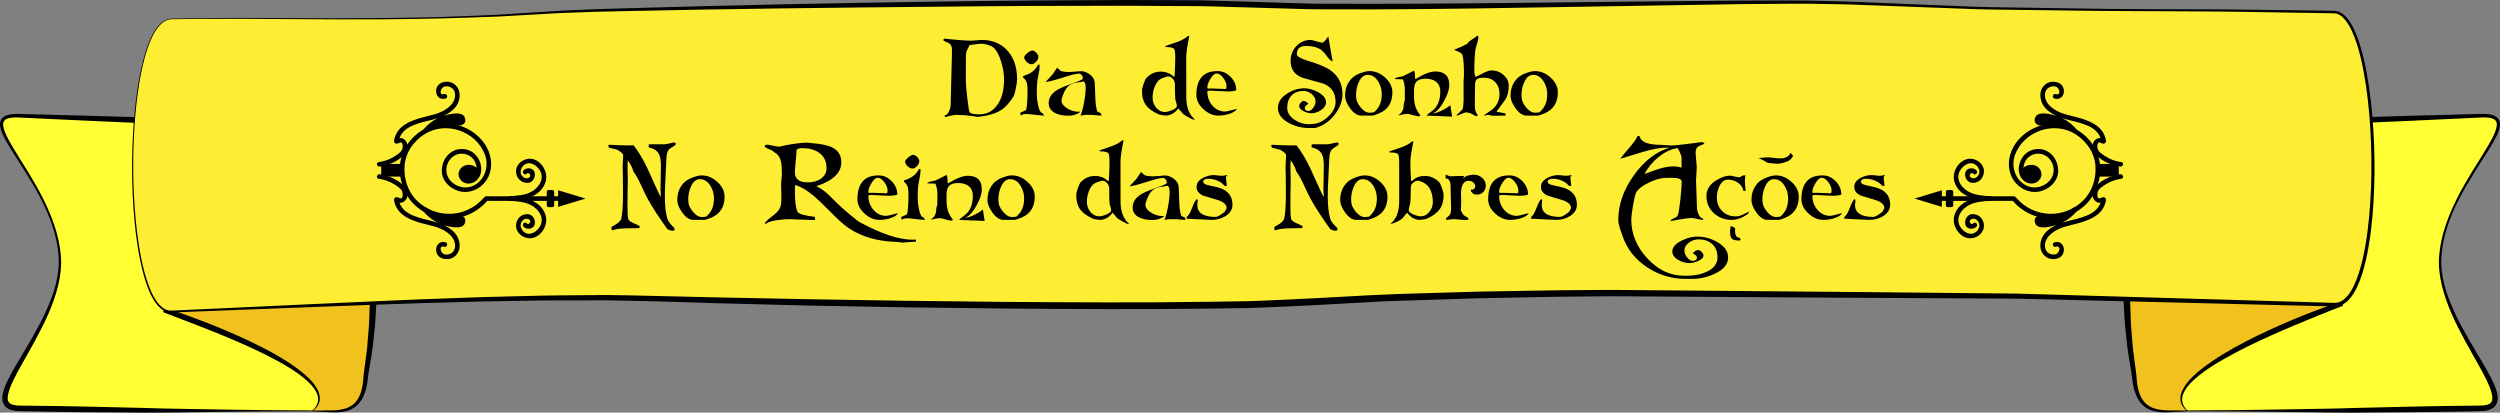 <?xml version="1.0" encoding="UTF-8" standalone="no"?>
<!-- Created with Inkscape (http://www.inkscape.org/) -->

<svg
   xmlns:dc="http://purl.org/dc/elements/1.1/"
   xmlns:cc="http://creativecommons.org/ns#"
   xmlns:rdf="http://www.w3.org/1999/02/22-rdf-syntax-ns#"
   xmlns:svg="http://www.w3.org/2000/svg"
   xmlns="http://www.w3.org/2000/svg"
   version="1.1"
   width="765.258"
   height="126.302"
   viewBox="0 0 765.258 126.302"
   id="Layer_1"
   xml:space="preserve"><rect x="0" y="0" width="765.258" height="126.302" fill="#808080" stroke="none"/><defs
     id="defs95" /><g
     id="layer1"><g
       transform="translate(0,-3.4399415e-6)"
       id="g3241"><path
         d="m 99.152,125.767 c -31.349,0.089 -68.188,-0.08 -93.331,-0.772 -14.812,-0.405 13.459,-24.94 12.508,-45.808 -1.083,-23.734 -29.341,-44.465 -12.508,-43.771 28.209,1.181 54.76,2.133 95.911,2.749 l 8.478,4.844 c 3.597,23.714 5.837,47.72 1.404,73.129 -0.434,7.717 -3.018,9.604 -12.462,9.629 z"
         id="path9"
         style="fill:#ffff34;fill-rule:evenodd" /><path
         d="m 99.152,125.867 -18.365,0.061 c -6.122,0.023 -12.243,0.141 -18.365,0.206 -6.122,0.069 -12.243,0.198 -18.367,0.161 l -18.373,-0.134 c -6.125,-0.022 -12.248,-0.185 -18.371,-0.289 -0.75,-0.021 -1.546,-0.009 -2.334,-0.084 -0.863,-0.09 -1.702,-0.255 -2.551,-0.732 -0.854,-0.446 -1.538,-1.443 -1.664,-2.394 -0.16,-0.951 -0.009,-1.812 0.189,-2.612 0.426,-1.596 1.103,-3.013 1.804,-4.401 0.71,-1.385 1.472,-2.725 2.247,-4.051 3.107,-5.293 6.356,-10.464 8.914,-15.989 1.274,-2.757 2.391,-5.594 3.145,-8.529 0.736,-2.938 1.101,-5.96 0.844,-8.987 -0.469,-6.046 -2.627,-11.885 -5.426,-17.277 -2.786,-5.433 -6.223,-10.488 -9.481,-15.695 -0.8,-1.313 -1.581,-2.647 -2.218,-4.085 -0.312,-0.722 -0.59,-1.474 -0.726,-2.299 -0.054,-0.417 -0.086,-0.851 -0.002,-1.303 0.083,-0.45 0.291,-0.904 0.609,-1.258 0.651,-0.724 1.53,-0.967 2.318,-1.135 0.807,-0.152 1.603,-0.182 2.39,-0.178 l 4.6,0.113 18.359,0.491 18.356,0.548 c 6.118,0.177 12.237,0.238 18.355,0.362 l 18.354,0.329 18.352,0.425 0.272,0.006 0.227,0.13 8.47,4.858 0.435,0.249 0.068,0.484 1.285,9.113 c 0.371,3.048 0.721,6.098 1.04,9.15 l 0.381,4.592 c 0.119,1.53 0.271,3.059 0.363,4.592 l 0.219,4.604 c 0.066,1.533 0.165,3.066 0.177,4.604 l -0.002,4.609 c -0.014,1.535 0.028,3.07 -0.033,4.605 l -0.222,4.603 c -0.088,1.532 -0.116,3.067 -0.249,4.597 l -0.458,4.582 c -0.163,1.525 -0.284,3.056 -0.48,4.576 -0.477,3.032 -0.977,6.057 -1.418,9.09 l 0.003,-0.023 c -0.062,0.771 -0.121,1.541 -0.244,2.309 -0.041,0.385 -0.142,0.764 -0.216,1.145 -0.064,0.385 -0.206,0.753 -0.312,1.128 -0.106,0.376 -0.297,0.726 -0.441,1.089 -0.202,0.338 -0.378,0.695 -0.626,1.001 -0.248,0.31 -0.495,0.618 -0.808,0.863 -0.281,0.282 -0.626,0.477 -0.955,0.692 -0.335,0.205 -0.704,0.344 -1.056,0.513 -0.372,0.116 -0.737,0.256 -1.113,0.354 -0.754,0.192 -1.518,0.315 -2.284,0.416 -0.769,0.071 -1.537,0.144 -2.307,0.163 -0.77,0.044 -1.54,0.026 -2.309,0.042 z m 0,-0.201 c 0.766,-0.024 1.534,-0.017 2.297,-0.071 0.766,-0.029 1.526,-0.11 2.287,-0.189 0.756,-0.109 1.507,-0.238 2.241,-0.436 0.366,-0.1 0.718,-0.239 1.078,-0.356 0.336,-0.167 0.691,-0.306 1.007,-0.505 0.311,-0.209 0.638,-0.396 0.898,-0.666 0.293,-0.234 0.522,-0.529 0.752,-0.823 0.232,-0.291 0.394,-0.634 0.583,-0.955 0.133,-0.351 0.312,-0.683 0.41,-1.049 0.098,-0.364 0.231,-0.718 0.289,-1.095 0.068,-0.373 0.163,-0.74 0.198,-1.12 0.111,-0.752 0.16,-1.514 0.212,-2.274 l 0,-0.01 0.002,-0.016 c 0.429,-3.027 0.8,-6.062 1.194,-9.092 0.15,-1.52 0.227,-3.047 0.343,-4.57 l 0.321,-4.568 c 0.087,-1.524 0.069,-3.055 0.106,-4.58 l 0.072,-4.577 c 0.011,-1.525 -0.081,-3.052 -0.116,-4.577 l -0.146,-4.573 c -0.064,-1.524 -0.212,-3.045 -0.299,-4.567 l -0.306,-4.566 c -0.121,-1.52 -0.301,-3.037 -0.449,-4.555 l -0.466,-4.554 -1.152,-9.086 -1.309,-9.072 0.502,0.732 -8.485,-4.831 0.498,0.136 -18.368,-0.383 -18.365,-0.48 c -6.121,-0.175 -12.245,-0.287 -18.363,-0.514 l -18.347,-0.803 -18.345,-0.859 -4.576,-0.211 c -0.741,-0.019 -1.483,-0.002 -2.184,0.117 -0.688,0.125 -1.375,0.342 -1.763,0.778 -0.404,0.415 -0.496,1.066 -0.402,1.755 0.099,0.688 0.336,1.392 0.619,2.077 0.577,1.374 1.319,2.705 2.086,4.018 1.54,2.629 3.213,5.197 4.815,7.811 1.604,2.613 3.146,5.271 4.534,8.013 2.744,5.479 5.006,11.324 5.552,17.527 0.291,3.08 -0.055,6.223 -0.779,9.221 -0.721,3.01 -1.774,5.925 -3.004,8.75 -2.458,5.657 -5.619,10.955 -8.587,16.282 -0.738,1.334 -1.459,2.673 -2.116,4.028 -0.648,1.352 -1.256,2.736 -1.587,4.111 -0.152,0.68 -0.251,1.369 -0.141,1.932 0.105,0.565 0.374,0.956 0.874,1.236 0.487,0.28 1.183,0.436 1.836,0.494 0.736,0.065 1.474,0.047 2.253,0.062 6.118,0.084 12.237,0.109 18.353,0.273 l 18.353,0.43 c 6.117,0.223 12.24,0.283 18.36,0.395 6.122,0.088 12.243,0.229 18.364,0.275 l 18.366,0.13 z"
         id="path11" /></g><g
       transform="translate(0,-3.4399415e-6)"
       id="g3312"><path
         d="m 95.75,125.776 c 11.771,-10.629 -35.035,-27.122 -44.915,-30.673 3.692,-22.451 32.057,-35.534 60.907,-40.812 2.592,19.019 4.033,39.16 0.269,60.527 -0.77,13.496 -9.112,10.869 -16.261,10.958 z"
         id="path15"
         style="fill:#f1c11d;fill-rule:evenodd" /><path
         d="m 95.68,125.704 c 0.89,-0.873 1.549,-1.938 1.677,-3.119 0.106,-1.176 -0.321,-2.338 -0.981,-3.331 -0.65,-1.007 -1.496,-1.894 -2.402,-2.708 -0.9,-0.821 -1.867,-1.579 -2.868,-2.291 -2.004,-1.424 -4.134,-2.683 -6.307,-3.858 -2.178,-1.169 -4.392,-2.28 -6.632,-3.337 -8.977,-4.217 -18.29,-7.693 -27.585,-11.25 l -0.625,-0.238 0.137,-0.59 c 0.188,-0.809 0.337,-1.625 0.56,-2.424 0.252,-0.789 0.434,-1.6 0.75,-2.365 0.286,-0.776 0.57,-1.552 0.933,-2.295 0.324,-0.76 0.704,-1.49 1.104,-2.211 0.777,-1.451 1.701,-2.814 2.664,-4.139 0.998,-1.301 2.048,-2.555 3.169,-3.742 1.127,-1.18 2.307,-2.307 3.536,-3.375 0.615,-0.533 1.229,-1.068 1.876,-1.562 0.634,-0.511 1.278,-1.008 1.939,-1.48 0.648,-0.492 1.307,-0.969 1.984,-1.42 0.665,-0.469 1.343,-0.917 2.035,-1.345 0.682,-0.444 1.375,-0.868 2.08,-1.274 0.696,-0.42 1.402,-0.824 2.119,-1.207 0.709,-0.397 1.428,-0.777 2.15,-1.148 0.719,-0.38 1.439,-0.759 2.173,-1.108 1.456,-0.725 2.936,-1.4 4.426,-2.05 1.491,-0.65 3,-1.258 4.514,-1.854 1.519,-0.584 3.048,-1.141 4.587,-1.671 1.542,-0.52 3.088,-1.03 4.651,-1.483 1.561,-0.46 3.127,-0.905 4.704,-1.307 1.573,-0.417 3.157,-0.792 4.744,-1.157 1.588,-0.359 3.184,-0.676 4.781,-0.991 l 0.962,-0.189 0.131,0.981 1.004,7.551 0.42,3.789 c 0.132,1.264 0.298,2.523 0.402,3.791 l 0.303,3.804 c 0.083,1.27 0.218,2.534 0.259,3.808 l 0.157,3.815 c 0.04,1.272 0.13,2.542 0.104,3.817 l -0.021,3.82 c -0.024,1.273 0.024,2.547 -0.06,3.819 l -0.206,3.816 c -0.089,1.271 -0.11,2.546 -0.254,3.812 l -0.406,3.801 c -0.146,1.265 -0.247,2.534 -0.43,3.795 l -1.23,7.537 0.009,-0.082 c -0.142,0.992 -0.181,1.985 -0.412,2.969 l -0.324,1.473 -0.502,1.441 c -0.148,0.484 -0.451,0.924 -0.67,1.384 -0.203,0.473 -0.588,0.853 -0.884,1.274 -0.297,0.428 -0.749,0.728 -1.117,1.091 -0.419,0.304 -0.871,0.576 -1.325,0.816 -0.483,0.173 -0.945,0.429 -1.448,0.514 -0.494,0.122 -0.985,0.241 -1.485,0.28 -0.497,0.075 -0.993,0.103 -1.488,0.111 -0.496,0.031 -0.987,0.008 -1.479,0 -1.963,-0.053 -3.894,-0.281 -5.834,-0.336 l -0.239,-0.008 0.17,-0.164 z m 0.325,-0.032 c 0.891,-0.028 1.783,-0.043 2.672,-0.036 0.973,0.01 1.945,0.024 2.909,-0.006 0.481,-0.021 0.964,-0.025 1.438,-0.084 0.478,-0.036 0.951,-0.091 1.413,-0.189 0.471,-0.062 0.918,-0.202 1.362,-0.34 0.46,-0.1 0.846,-0.365 1.272,-0.53 0.39,-0.231 0.77,-0.483 1.123,-0.761 0.302,-0.336 0.683,-0.594 0.923,-0.984 0.24,-0.388 0.563,-0.711 0.725,-1.15 0.176,-0.426 0.431,-0.809 0.546,-1.264 l 0.402,-1.334 0.243,-1.391 c 0.177,-0.921 0.172,-1.887 0.269,-2.825 l 0.004,-0.046 0.005,-0.037 0.991,-7.493 c 0.148,-1.25 0.215,-2.51 0.326,-3.764 l 0.303,-3.765 c 0.11,-1.253 0.098,-2.516 0.152,-3.772 l 0.13,-3.773 c 0.068,-1.257 0.004,-2.519 0.014,-3.776 l -0.024,-3.776 c 0.012,-1.259 -0.101,-2.517 -0.131,-3.775 l -0.148,-3.776 c -0.038,-1.259 -0.17,-2.514 -0.25,-3.771 l -0.262,-3.773 c -0.085,-1.258 -0.231,-2.512 -0.344,-3.768 l -0.362,-3.769 -0.889,-7.525 1.092,0.792 c -1.584,0.286 -3.166,0.582 -4.743,0.906 -1.577,0.32 -3.153,0.651 -4.719,1.024 -3.137,0.728 -6.245,1.572 -9.333,2.483 -1.542,0.465 -3.076,0.956 -4.601,1.476 -1.521,0.528 -3.037,1.076 -4.534,1.672 -1.498,0.593 -2.986,1.212 -4.452,1.882 -1.47,0.66 -2.926,1.354 -4.34,2.127 -0.715,0.371 -1.419,0.764 -2.114,1.17 -0.704,0.394 -1.396,0.806 -2.076,1.236 -0.691,0.416 -1.368,0.852 -2.032,1.308 -0.676,0.438 -1.334,0.901 -1.981,1.382 -0.658,0.465 -1.286,0.969 -1.91,1.477 -0.636,0.494 -1.238,1.028 -1.841,1.561 -1.212,1.057 -2.339,2.207 -3.418,3.395 -0.546,0.588 -1.038,1.223 -1.559,1.831 -0.484,0.638 -0.958,1.284 -1.421,1.935 -0.884,1.332 -1.725,2.691 -2.416,4.127 -0.357,0.711 -0.694,1.431 -0.975,2.174 -0.318,0.729 -0.561,1.483 -0.804,2.237 -0.274,0.743 -0.415,1.527 -0.625,2.288 -0.181,0.77 -0.29,1.554 -0.439,2.327 l -0.487,-0.829 c 4.734,1.56 9.43,3.275 14.07,5.125 4.628,1.883 9.226,3.857 13.705,6.102 2.241,1.117 4.462,2.281 6.617,3.57 2.159,1.279 4.276,2.644 6.276,4.186 1.977,1.55 3.934,3.25 5.23,5.508 0.643,1.108 1.055,2.446 0.851,3.764 -0.197,1.224 -0.97,2.243 -1.833,3.017 z"
         id="path17" /></g><g
       transform="translate(0,-3.4399415e-6)"
       id="g3245"><path
         d="m 666.108,125.767 c 31.349,0.089 68.191,-0.08 93.333,-0.772 14.811,-0.405 -13.462,-24.94 -12.507,-45.808 1.086,-23.734 29.338,-44.465 12.507,-43.771 -28.206,1.181 -54.767,2.133 -95.912,2.749 l -8.472,4.844 c -3.606,23.714 -5.844,47.72 -1.401,73.129 0.421,7.717 3,9.604 12.452,9.629 z"
         id="path21"
         style="fill:#ffff34;fill-rule:evenodd" /><path
         d="m 666.108,125.666 18.364,-0.13 c 6.121,-0.047 12.242,-0.188 18.363,-0.275 6.121,-0.111 12.244,-0.172 18.361,-0.395 l 18.352,-0.43 c 6.117,-0.164 12.235,-0.189 18.354,-0.273 0.779,-0.016 1.517,0.003 2.254,-0.062 0.653,-0.059 1.349,-0.213 1.836,-0.493 0.5,-0.28 0.769,-0.671 0.874,-1.236 0.11,-0.562 0.011,-1.253 -0.142,-1.932 -0.33,-1.375 -0.938,-2.759 -1.587,-4.111 -0.657,-1.355 -1.378,-2.694 -2.116,-4.028 -2.967,-5.328 -6.129,-10.625 -8.586,-16.283 -1.23,-2.824 -2.283,-5.739 -3.003,-8.748 -0.725,-2.998 -1.07,-6.143 -0.779,-9.222 0.546,-6.203 2.809,-12.05 5.553,-17.527 1.388,-2.743 2.931,-5.401 4.534,-8.014 1.601,-2.614 3.274,-5.182 4.813,-7.812 0.768,-1.313 1.51,-2.645 2.087,-4.018 0.282,-0.686 0.52,-1.388 0.618,-2.077 0.094,-0.689 10e-4,-1.34 -0.402,-1.755 -0.389,-0.436 -1.075,-0.653 -1.763,-0.778 -0.701,-0.12 -1.443,-0.136 -2.184,-0.117 l -4.576,0.211 -18.346,0.859 -18.348,0.803 c -6.117,0.227 -12.241,0.339 -18.362,0.514 l -18.365,0.48 -18.368,0.383 0.498,-0.137 -8.479,4.831 0.502,-0.732 -1.312,9.072 -1.153,9.086 -0.467,4.553 c -0.147,1.519 -0.328,3.036 -0.449,4.556 l -0.306,4.566 c -0.087,1.522 -0.235,3.043 -0.299,4.566 l -0.146,4.574 c -0.035,1.525 -0.128,3.052 -0.115,4.577 l 0.072,4.577 c 0.037,1.526 0.02,3.056 0.107,4.58 l 0.322,4.568 c 0.117,1.523 0.193,3.051 0.345,4.57 0.395,3.029 0.767,6.064 1.197,9.092 l 0.002,0.016 v 0.01 c 0.052,0.761 0.1,1.522 0.21,2.275 0.034,0.38 0.128,0.746 0.195,1.119 0.058,0.377 0.19,0.73 0.288,1.096 0.097,0.365 0.275,0.697 0.408,1.049 0.188,0.32 0.35,0.664 0.582,0.955 0.229,0.295 0.459,0.59 0.752,0.823 0.26,0.271 0.588,0.458 0.897,0.667 0.317,0.199 0.671,0.338 1.008,0.504 0.359,0.117 0.712,0.258 1.077,0.355 0.734,0.197 1.485,0.327 2.241,0.436 0.761,0.08 1.521,0.16 2.286,0.189 0.767,0.057 1.535,0.049 2.301,0.073 z m 0,0.201 c -0.77,-0.016 -1.539,0.002 -2.308,-0.045 -0.771,-0.02 -1.538,-0.092 -2.307,-0.162 -0.767,-0.102 -1.53,-0.224 -2.284,-0.416 -0.376,-0.098 -0.741,-0.236 -1.113,-0.354 -0.353,-0.168 -0.721,-0.309 -1.056,-0.513 -0.329,-0.216 -0.675,-0.409 -0.955,-0.691 -0.313,-0.245 -0.561,-0.554 -0.808,-0.863 -0.249,-0.307 -0.425,-0.665 -0.626,-1.001 -0.145,-0.364 -0.335,-0.715 -0.44,-1.09 -0.105,-0.376 -0.247,-0.744 -0.311,-1.129 -0.074,-0.381 -0.175,-0.76 -0.215,-1.145 -0.121,-0.768 -0.179,-1.538 -0.239,-2.309 l 0.002,0.023 c -0.442,-3.033 -0.943,-6.058 -1.421,-9.09 -0.196,-1.52 -0.318,-3.05 -0.481,-4.576 l -0.46,-4.581 c -0.133,-1.529 -0.161,-3.065 -0.249,-4.598 l -0.223,-4.603 c -0.062,-1.534 -0.02,-3.07 -0.034,-4.605 l -0.003,-4.609 c 0.012,-1.537 0.111,-3.07 0.177,-4.604 l 0.22,-4.604 c 0.092,-1.533 0.244,-3.062 0.363,-4.593 l 0.381,-4.591 c 0.319,-3.053 0.671,-6.103 1.042,-9.151 l 1.288,-9.113 0.068,-0.483 0.434,-0.249 8.465,-4.857 0.227,-0.13 0.271,-0.006 18.353,-0.425 18.354,-0.329 c 6.118,-0.125 12.236,-0.186 18.355,-0.362 l 18.356,-0.548 18.358,-0.491 4.6,-0.113 c 0.788,-0.004 1.584,0.025 2.391,0.178 0.789,0.168 1.667,0.411 2.318,1.135 0.318,0.354 0.525,0.808 0.609,1.258 0.084,0.453 0.053,0.887 0,1.303 -0.136,0.826 -0.413,1.578 -0.725,2.3 -0.638,1.438 -1.418,2.771 -2.219,4.085 -3.257,5.208 -6.694,10.262 -9.479,15.695 -2.798,5.393 -4.956,11.231 -5.427,17.277 -0.256,3.027 0.107,6.048 0.844,8.987 0.753,2.936 1.87,5.771 3.144,8.529 2.558,5.525 5.807,10.695 8.914,15.988 0.774,1.328 1.536,2.668 2.246,4.051 0.701,1.39 1.378,2.807 1.805,4.402 0.197,0.801 0.35,1.66 0.188,2.613 -0.126,0.949 -0.81,1.947 -1.665,2.393 -0.849,0.477 -1.688,0.643 -2.551,0.731 -0.788,0.075 -1.584,0.063 -2.334,0.084 -6.123,0.104 -12.246,0.267 -18.371,0.289 l -18.372,0.134 c -6.125,0.037 -12.245,-0.093 -18.367,-0.161 -6.121,-0.065 -12.243,-0.183 -18.364,-0.206 l -18.364,-0.059 z"
         id="path23" /></g><g
       transform="translate(0,-3.4399415e-6)"
       id="g3316"><path
         d="m 669.512,125.776 c -11.776,-10.629 36.99,-29.09 46.87,-32.64 -3.688,-22.454 -34.013,-33.567 -62.865,-38.845 -2.595,19.019 -4.024,39.16 -0.269,60.527 0.774,13.496 9.115,10.869 16.264,10.958 z"
         id="path27"
         style="fill:#f1c11d;fill-rule:evenodd" /><path
         d="m 669.26,125.672 c -0.904,-0.81 -1.694,-1.917 -1.798,-3.221 -0.147,-1.388 0.39,-2.731 1.067,-3.872 1.401,-2.308 3.421,-4.085 5.471,-5.716 4.155,-3.232 8.7,-5.864 13.33,-8.274 2.313,-1.211 4.663,-2.349 7.032,-3.441 2.369,-1.092 4.746,-2.163 7.153,-3.162 2.404,-1.007 4.821,-1.981 7.261,-2.896 2.434,-0.933 4.894,-1.79 7.363,-2.629 l -0.465,0.79 c -0.263,-1.564 -0.588,-3.127 -1.111,-4.633 -0.253,-0.756 -0.519,-1.509 -0.857,-2.233 -0.296,-0.743 -0.67,-1.45 -1.045,-2.159 -0.747,-1.418 -1.648,-2.752 -2.601,-4.051 -0.993,-1.268 -2.056,-2.486 -3.207,-3.622 -0.579,-0.563 -1.146,-1.142 -1.771,-1.657 -0.606,-0.537 -1.223,-1.062 -1.867,-1.553 -0.629,-0.512 -1.278,-0.996 -1.941,-1.463 -0.648,-0.486 -1.333,-0.923 -2.016,-1.361 -1.36,-0.882 -2.763,-1.703 -4.188,-2.475 -1.423,-0.781 -2.873,-1.513 -4.346,-2.197 -0.729,-0.355 -1.478,-0.671 -2.226,-0.986 -0.745,-0.324 -1.495,-0.633 -2.253,-0.926 -1.506,-0.606 -3.031,-1.163 -4.564,-1.697 -3.067,-1.063 -6.177,-2.004 -9.313,-2.843 -3.137,-0.837 -6.288,-1.617 -9.462,-2.301 -3.175,-0.682 -6.36,-1.312 -9.558,-1.877 l 1.102,-0.799 -0.89,7.524 -0.362,3.768 c -0.112,1.256 -0.259,2.511 -0.344,3.769 l -0.269,3.772 c -0.08,1.257 -0.212,2.513 -0.25,3.771 l -0.147,3.775 c -0.035,1.26 -0.148,2.518 -0.135,3.775 l -0.023,3.777 c 0.009,1.258 -0.055,2.52 0.014,3.775 l 0.127,3.774 c 0.055,1.257 0.043,2.52 0.153,3.773 l 0.303,3.765 c 0.111,1.254 0.179,2.514 0.326,3.764 l 0.987,7.494 0.005,0.036 0.005,0.046 c 0.098,0.938 0.093,1.904 0.271,2.825 l 0.244,1.391 0.403,1.334 c 0.116,0.456 0.37,0.839 0.547,1.265 0.163,0.439 0.486,0.764 0.727,1.15 0.241,0.392 0.622,0.648 0.924,0.986 0.354,0.277 0.734,0.528 1.124,0.76 0.426,0.167 0.812,0.431 1.273,0.531 0.444,0.138 0.891,0.277 1.362,0.34 0.462,0.098 0.936,0.152 1.413,0.189 0.475,0.057 0.957,0.062 1.438,0.082 0.965,0.03 1.937,0.016 2.91,0.005 0.89,-0.004 1.782,0.01 2.674,0.038 z m 0.251,0.204 c -1.941,0.053 -3.871,0.281 -5.835,0.333 -0.491,0.009 -0.982,0.03 -1.478,10e-4 -0.495,-0.01 -0.991,-0.037 -1.488,-0.113 -0.499,-0.038 -0.991,-0.158 -1.484,-0.28 -0.503,-0.085 -0.963,-0.343 -1.447,-0.513 -0.454,-0.24 -0.905,-0.513 -1.324,-0.816 -0.368,-0.363 -0.82,-0.663 -1.116,-1.09 -0.295,-0.422 -0.681,-0.803 -0.884,-1.275 -0.22,-0.459 -0.521,-0.898 -0.67,-1.383 l -0.502,-1.44 -0.324,-1.473 c -0.229,-0.983 -0.269,-1.977 -0.411,-2.968 l 0.01,0.081 -1.229,-7.538 c -0.183,-1.26 -0.283,-2.529 -0.429,-3.795 l -0.405,-3.799 c -0.144,-1.268 -0.165,-2.541 -0.254,-3.812 l -0.209,-3.815 c -0.085,-1.272 -0.036,-2.546 -0.061,-3.819 l -0.021,-3.82 c -0.024,-1.275 0.064,-2.545 0.099,-3.817 l 0.156,-3.815 c 0.04,-1.273 0.176,-2.538 0.259,-3.808 l 0.296,-3.804 c 0.104,-1.268 0.271,-2.527 0.402,-3.792 l 0.419,-3.789 1.004,-7.552 0.132,-0.984 0.972,0.185 c 3.215,0.613 6.419,1.292 9.6,2.074 1.592,0.381 3.177,0.795 4.758,1.223 1.581,0.425 3.155,0.879 4.721,1.361 1.563,0.488 3.12,0.995 4.668,1.53 1.547,0.541 3.086,1.1 4.613,1.691 1.526,0.591 3.046,1.203 4.544,1.865 1.504,0.646 2.986,1.344 4.454,2.069 1.476,0.708 2.929,1.464 4.355,2.269 1.43,0.797 2.834,1.643 4.198,2.551 0.687,0.447 1.362,0.91 2.026,1.391 0.675,0.465 1.336,0.949 1.977,1.462 0.657,0.491 1.287,1.019 1.906,1.558 0.634,0.521 1.229,1.088 1.832,1.646 1.203,1.121 2.304,2.349 3.374,3.605 1.03,1.287 2.015,2.623 2.849,4.057 0.419,0.717 0.836,1.436 1.177,2.195 0.383,0.74 0.693,1.512 0.99,2.292 0.609,1.554 1.02,3.178 1.36,4.815 l 0.118,0.568 -0.583,0.223 c -2.42,0.923 -4.821,1.903 -7.228,2.863 l -7.186,2.965 c -2.382,1.018 -4.77,2.021 -7.127,3.092 -2.359,1.064 -4.701,2.164 -7.022,3.303 -2.322,1.137 -4.604,2.35 -6.859,3.603 -2.25,1.263 -4.455,2.606 -6.533,4.112 -1.039,0.754 -2.045,1.55 -2.984,2.412 -0.941,0.855 -1.84,1.77 -2.543,2.811 -0.698,1.027 -1.248,2.213 -1.189,3.447 0.025,0.611 0.195,1.214 0.477,1.773 0.291,0.561 0.696,1.041 1.153,1.514 l 0.159,0.165 -0.233,0.005 z"
         id="path29" /></g><g
       transform="translate(0,-3.4399415e-6)"
       id="g3153"><path
         d="m 52.461,5.786 c 30.288,-0.797 71.094,1.454 117.818,-2.096 14.487,-1.101 183.639,-4.16 215.577,-2.178 30.821,1.918 156.699,-1.896 179.49,-0.613 56.72,3.186 107.743,1.641 149.168,2.783 14.789,0.408 16.81,90.277 0,89.574 -52.465,-2.184 -131.891,-3.6 -221.261,-3.548 -16.076,0.011 -65.485,0.669 -94.05,2.819 -31.689,2.387 -156.557,0.317 -195.51,-1.071 -43.103,-1.536 -109.436,2.348 -151.232,3.91 -15.801,0.586 -15.815,-89.162 0,-89.58 z"
         id="path33"
         style="fill:#fdee33;fill-rule:evenodd" /><path
         d="m 52.459,5.685 c 0,0 1.483,-0.023 4.357,-0.07 2.874,-0.037 7.137,-0.15 12.701,-0.123 11.128,-0.069 27.443,0.222 48.207,0.033 5.191,-0.026 10.657,-0.193 16.391,-0.291 5.733,-0.152 11.727,-0.469 17.977,-0.712 6.245,-0.397 12.744,-0.811 19.485,-1.24 3.375,-0.149 6.81,-0.302 10.305,-0.457 3.499,-0.105 7.056,-0.212 10.671,-0.32 28.928,-0.83 61.546,-1.582 97.149,-2.049 17.8,-0.261 36.343,-0.396 55.54,-0.456 4.8,0.018 9.64,0.036 14.52,0.053 2.439,0.014 4.889,0.028 7.349,0.042 2.46,0.029 4.934,0.136 7.415,0.201 4.954,0.15 9.945,0.302 14.973,0.455 2.513,0.078 5.034,0.157 7.565,0.235 2.53,0.086 5.07,0.168 7.614,0.15 40.728,0.203 83.772,-0.635 128.266,-0.958 5.564,-0.007 11.152,-0.014 16.762,-0.021 2.803,-0.035 5.619,0.077 8.437,0.131 2.814,0.076 5.652,0.109 8.462,0.221 11.289,0.462 22.659,0.927 34.099,1.396 5.719,0.293 11.459,0.318 17.215,0.413 5.756,0.087 11.527,0.174 17.312,0.261 11.57,0.219 23.208,0.226 34.889,0.264 11.68,-0.021 23.41,0.195 35.174,0.33 2.941,0.037 5.885,0.075 8.83,0.112 0.151,0.005 0.414,-0.005 0.588,0.026 l 0.55,0.069 c 0.407,0.116 0.823,0.237 1.159,0.44 0.711,0.368 1.306,0.894 1.813,1.467 1.022,1.151 1.769,2.476 2.407,3.828 1.267,2.717 2.105,5.582 2.815,8.462 0.699,2.885 1.228,5.806 1.669,8.738 0.865,5.867 1.349,11.786 1.581,17.716 0.225,5.93 0.19,11.875 -0.163,17.811 -0.367,5.931 -1,11.869 -2.312,17.704 -0.677,2.909 -1.508,5.807 -2.827,8.546 -0.668,1.359 -1.469,2.69 -2.584,3.812 -0.54,0.572 -1.213,1.043 -1.944,1.406 -0.74,0.358 -1.597,0.494 -2.404,0.49 -23.726,-0.586 -47.452,-1.171 -71.085,-1.754 -5.908,-0.146 -11.811,-0.291 -17.706,-0.437 -2.947,-0.067 -5.894,-0.134 -8.837,-0.201 -2.944,-0.015 -5.887,-0.03 -8.827,-0.046 -11.76,-0.061 -23.485,-0.122 -35.164,-0.183 -23.357,-0.146 -46.528,-0.292 -69.422,-0.435 -2.861,-0.019 -5.719,-0.037 -8.571,-0.056 -2.84,-0.024 -5.698,0.039 -8.539,0.054 -5.688,0.052 -11.359,0.09 -17.002,0.226 -5.645,0.112 -11.268,0.223 -16.87,0.333 -5.602,0.178 -11.181,0.354 -16.736,0.531 -2.778,0.091 -5.55,0.182 -8.316,0.273 l -4.144,0.146 -4.128,0.232 c -5.498,0.304 -10.972,0.606 -16.419,0.908 -5.497,0.315 -10.902,0.494 -16.316,0.746 -2.699,0.149 -5.405,0.166 -8.102,0.205 -2.696,0.04 -5.386,0.08 -8.067,0.119 -21.453,0.301 -42.392,0.135 -62.797,-0.018 -10.199,-0.125 -20.258,-0.248 -30.167,-0.37 -9.908,-0.18 -19.666,-0.356 -29.261,-0.53 -9.594,-0.242 -19.027,-0.481 -28.285,-0.716 -4.629,-0.149 -9.215,-0.296 -13.756,-0.442 -4.516,-0.146 -9.028,-0.213 -13.472,-0.322 -2.224,-0.041 -4.438,-0.113 -6.638,-0.131 -2.198,0.004 -4.385,0.008 -6.559,0.012 -4.35,0.018 -8.65,-0.02 -12.905,0.027 -8.511,0.165 -16.828,0.211 -24.934,0.479 -8.107,0.214 -16.005,0.432 -23.682,0.719 -7.677,0.284 -15.134,0.561 -22.36,0.827 -14.452,0.558 -27.978,1.079 -40.484,1.562 -0.782,0.029 -1.56,0.058 -2.333,0.086 -0.789,0.024 -1.649,-0.158 -2.371,-0.53 -1.415,-0.804 -2.425,-2.059 -3.205,-3.356 -1.559,-2.629 -2.447,-5.474 -3.204,-8.244 -1.454,-5.575 -2.177,-11.025 -2.666,-16.197 -0.926,-10.359 -0.839,-19.665 -0.346,-27.719 0.513,-8.055 1.49,-14.879 2.824,-20.292 1.321,-5.398 3.048,-9.441 5.031,-11.598 0.97,-1.087 1.987,-1.639 2.704,-1.834 0.354,-0.128 0.639,-0.136 0.825,-0.16 0.184,-0.018 0.279,-0.029 0.279,-0.029 z m 0.004,0.201 c 0,0 -0.089,0.011 -0.268,0.032 -0.178,0.024 -0.449,0.031 -0.786,0.155 -0.682,0.188 -1.657,0.717 -2.603,1.783 -1.934,2.111 -3.646,6.132 -4.944,11.514 -1.312,5.396 -2.267,12.209 -2.754,20.251 -0.467,8.04 -0.524,17.333 0.431,27.662 0.503,5.155 1.243,10.589 2.703,16.117 0.771,2.741 1.679,5.556 3.212,8.091 0.762,1.254 1.746,2.426 3.018,3.135 0.653,0.322 1.329,0.468 2.091,0.449 0.773,-0.033 1.551,-0.068 2.333,-0.104 12.501,-0.578 26.022,-1.205 40.468,-1.873 7.225,-0.326 14.681,-0.662 22.356,-1.008 7.676,-0.354 15.577,-0.637 23.686,-0.92 8.107,-0.336 16.433,-0.453 24.951,-0.69 4.261,-0.079 8.578,-0.089 12.939,-0.129 2.181,-0.015 4.375,-0.03 6.579,-0.044 2.204,0.005 4.415,0.066 6.64,0.097 35.602,0.872 74.137,1.648 114.925,2.007 20.384,0.135 41.352,0.283 62.726,-0.035 2.671,-0.041 5.35,-0.082 8.034,-0.123 2.686,-0.041 5.377,-0.061 8.081,-0.212 5.396,-0.255 10.86,-0.442 16.273,-0.757 10.927,-0.604 21.96,-1.28 33.087,-1.519 5.563,-0.164 11.149,-0.329 16.758,-0.495 5.61,-0.099 11.243,-0.197 16.896,-0.297 5.653,-0.125 11.322,-0.15 17.011,-0.189 2.847,-0.009 5.686,-0.065 8.553,-0.035 2.854,0.023 5.712,0.049 8.575,0.073 22.902,0.2 46.083,0.404 69.45,0.609 11.682,0.114 23.411,0.23 35.175,0.347 2.94,0.028 5.884,0.057 8.828,0.086 2.944,0.081 5.89,0.162 8.837,0.242 5.895,0.174 11.796,0.346 17.703,0.52 23.631,0.692 47.354,1.388 71.076,2.083 0.673,-0.002 1.311,-0.096 1.916,-0.384 0.592,-0.295 1.16,-0.678 1.64,-1.186 0.985,-0.981 1.75,-2.223 2.388,-3.516 1.269,-2.609 2.1,-5.449 2.773,-8.309 1.312,-5.742 1.962,-11.638 2.345,-17.53 0.371,-5.898 0.424,-11.815 0.221,-17.717 -0.212,-5.901 -0.675,-11.793 -1.516,-17.624 -0.429,-2.913 -0.943,-5.812 -1.626,-8.668 -0.69,-2.849 -1.514,-5.679 -2.733,-8.316 -0.612,-1.311 -1.33,-2.582 -2.266,-3.64 -0.464,-0.528 -0.994,-0.994 -1.592,-1.304 -0.299,-0.183 -0.598,-0.254 -0.892,-0.359 l -0.546,-0.07 c -0.19,-0.033 -0.298,-0.011 -0.515,-0.022 -2.943,-0.047 -5.885,-0.094 -8.824,-0.14 -11.758,-0.173 -23.479,-0.427 -35.162,-0.445 -11.682,-0.107 -23.314,-0.032 -34.895,-0.237 -5.789,-0.073 -11.564,-0.146 -17.324,-0.219 -5.759,-0.082 -11.505,-0.092 -17.223,-0.371 -11.441,-0.426 -22.813,-0.849 -34.104,-1.27 -2.837,-0.096 -5.639,-0.11 -8.451,-0.168 -2.81,-0.037 -5.609,-0.132 -8.415,-0.08 -5.604,0.042 -11.188,0.083 -16.749,0.124 -22.246,0.363 -44.121,0.721 -65.532,1.07 -21.418,0.375 -42.356,0.644 -62.797,0.518 -2.556,0.022 -5.096,-0.055 -7.626,-0.136 -2.53,-0.074 -5.053,-0.147 -7.565,-0.221 -5.023,-0.143 -10.012,-0.285 -14.962,-0.426 -2.471,-0.06 -4.929,-0.162 -7.384,-0.186 -2.457,-0.009 -4.904,-0.019 -7.342,-0.028 -4.875,-0.029 -9.71,-0.057 -14.505,-0.085 -19.184,-0.009 -37.724,0.061 -55.52,0.259 -35.591,0.319 -68.23,0.713 -97.133,1.35 -3.613,0.081 -7.168,0.161 -10.664,0.239 -3.496,0.128 -6.933,0.254 -10.309,0.378 -6.746,0.378 -13.248,0.742 -19.496,1.092 -6.257,0.196 -12.257,0.467 -17.993,0.576 -5.737,0.082 -11.206,0.234 -16.398,0.247 -20.77,0.132 -37.086,-0.204 -48.208,-0.165 -5.561,-0.042 -9.826,0.06 -12.699,0.089 -2.874,0.037 -4.357,0.057 -4.357,0.057 z"
         id="path35" /><g
         id="text41"><path
           d="m 311.334,24.217 c -2e-5,0.637 -0.122,1.559 -0.366,2.766 -0.258,1.329 -0.515,2.196 -0.773,2.603 -1.139,1.803 -2.325,3.132 -3.559,3.986 -1.234,0.854 -2.881,1.471 -4.942,1.851 -1.302,0.23 -2.156,0.346 -2.562,0.346 0.122,-1e-6 -0.434,-0.088 -1.668,-0.264 -1.695,-0.23 -3.335,-0.346 -4.921,-0.346 -0.312,0 -0.915,0.108 -1.81,0.325 -0.881,0.23 -1.349,0.346 -1.403,0.346 -0.068,0 -0.108,-0.081 -0.122,-0.244 -0.014,-0.108 -0.027,-0.217 -0.041,-0.325 0.502,0.054 0.949,-0.352 1.342,-1.22 0.325,-0.719 0.488,-1.369 0.488,-1.952 -1e-5,-1.234 0.068,-4.033 0.203,-8.399 0.136,-4.365 0.203,-7.172 0.203,-8.419 -1e-5,-0.827 -0.217,-1.444 -0.651,-1.851 -0.203,-0.203 -0.61,-0.407 -1.22,-0.61 -0.475,-0.176 -0.739,-0.366 -0.793,-0.569 0.027,-0.027 0.068,-0.102 0.122,-0.224 0.054,-0.122 0.115,-0.183 0.183,-0.183 l 4.067,0.386 c 1.6,0.149 2.955,0.224 4.067,0.224 0.244,2.3e-5 0.8,-0.034 1.668,-0.102 0.868,-0.081 1.424,-0.122 1.668,-0.122 3.403,2.3e-5 6.087,1.159 8.053,3.477 1.844,2.183 2.766,5.023 2.766,8.521 m -3.986,0 c -2e-5,-1.762 -0.346,-3.681 -1.037,-5.755 -0.841,-2.535 -1.905,-4.033 -3.193,-4.494 -1.085,-0.393 -2.013,-0.59 -2.786,-0.59 -0.393,2.2e-5 -1.566,0.136 -3.518,0.407 -0.176,0.325 -0.427,0.813 -0.752,1.464 -0.258,0.542 -0.386,1.071 -0.386,1.586 l -0.041,7.911 c -1e-5,0.786 0.142,2.467 0.427,5.043 0.312,2.766 0.563,4.284 0.752,4.555 0.312,0.434 1.234,0.651 2.766,0.651 l 0.224,0 c 2.549,10e-7 4.521,-1.186 5.918,-3.559 1.085,-1.83 1.627,-4.237 1.627,-7.219"
           id="path3179"
           style="font-size:32.538px;font-family:Folkard" /><path
           d="m 317.849,17.445 c -10e-6,0.461 -0.237,0.949 -0.712,1.464 -0.461,0.502 -0.915,0.752 -1.363,0.752 -0.502,1.6e-5 -1.003,-0.237 -1.505,-0.712 -0.502,-0.474 -0.752,-0.949 -0.752,-1.424 0,-0.325 0.319,-0.746 0.956,-1.261 0.637,-0.529 1.125,-0.793 1.464,-0.793 0.434,2e-5 0.861,0.224 1.281,0.671 0.42,0.434 0.63,0.868 0.63,1.302 m 1.769,17.875 -0.102,0.061 c -0.393,0 -1.274,-0.081 -2.644,-0.244 -1.369,-0.163 -2.257,-0.244 -2.664,-0.244 -0.827,1e-6 -1.39,0.163 -1.688,0.488 l -0.264,-0.854 1.851,-0.834 c 0.285,-1.22 0.427,-3.172 0.427,-5.857 0,-1.044 -0.054,-1.796 -0.163,-2.257 -0.176,-0.759 -0.576,-1.376 -1.2,-1.851 l 0,-0.447 c 2.251,-0.637 3.776,-1.796 4.576,-3.477 l 0.468,0 0,0.813 c -1e-5,0.515 -0.102,1.22 -0.305,2.115 -0.217,1.017 -0.346,1.708 -0.386,2.074 -0.108,1.071 -0.163,2.332 -0.163,3.783 0,1.098 0.122,2.244 0.366,3.437 0.339,1.735 0.834,2.603 1.485,2.603 l -0.02,0.102 0.427,0.59"
           id="path3181"
           style="font-size:32.538px;font-family:Folkard" /><path
           d="m 337.171,35.28 0,0.102 -0.163,0 c -0.217,0 -0.685,-0.034 -1.403,-0.102 -0.705,-0.081 -1.159,-0.122 -1.363,-0.122 l -1.973,0 c -0.136,0 -0.4,0.041 -0.793,0.122 -0.393,0.068 -0.637,0.102 -0.732,0.102 0.42,-1.017 0.786,-2.386 1.098,-4.108 0.325,-1.722 0.488,-3.206 0.488,-4.454 -10e-6,-1.261 -0.291,-1.891 -0.874,-1.891 -0.041,1.1e-5 -0.258,0.068 -0.651,0.203 -1.491,0.081 -2.637,0.407 -3.437,0.976 -0.8,0.556 -1.437,1.478 -1.912,2.766 -0.366,1.003 -0.549,1.6 -0.549,1.79 0,0.976 0.617,1.83 1.851,2.562 1.098,0.651 2.217,0.976 3.355,0.976 0.203,10e-7 0.38,-0.007 0.529,-0.02 l -0.366,0.427 0,-0.041 c -0.976,0.569 -2.04,0.854 -3.193,0.854 -1.857,0 -3.335,-0.332 -4.433,-0.996 -1.098,-0.678 -1.647,-1.627 -1.647,-2.847 0,-1.451 0.685,-2.678 2.054,-3.681 0.895,-0.651 2.325,-1.322 4.291,-2.013 2.115,-0.746 3.396,-1.254 3.844,-1.525 0.176,-0.108 0.264,-0.298 0.264,-0.569 -1e-5,-0.285 -0.122,-0.563 -0.366,-0.834 -0.244,-0.285 -0.502,-0.427 -0.773,-0.427 -0.841,1.3e-5 -2.576,0.427 -5.206,1.281 -2.63,0.841 -4.325,1.261 -5.084,1.261 0.542,-0.502 1.302,-1.308 2.278,-2.42 0.258,-0.447 0.691,-1.098 1.302,-1.952 0.176,0.217 0.515,0.536 1.017,0.956 0.502,0.258 1.424,0.386 2.766,0.386 0.258,1.4e-5 0.834,-0.041 1.729,-0.122 0.908,-0.095 1.491,-0.142 1.749,-0.142 0.908,1.3e-5 1.81,0.332 2.705,0.996 0.895,0.664 1.39,1.41 1.485,2.237 0.068,0.542 0.136,2.061 0.203,4.555 0.041,1.871 0.237,3.376 0.59,4.515 0.23,0.176 0.61,0.373 1.139,0.59 -10e-6,0.054 0.027,0.163 0.081,0.325 0.068,0.149 0.102,0.244 0.102,0.285"
           id="path3183"
           style="font-size:32.538px;font-family:Folkard" /><path
           d="m 365.789,36.582 -0.508,0 c -0.203,-10e-7 -0.752,-0.258 -1.647,-0.773 -0.881,-0.502 -1.43,-0.861 -1.647,-1.078 -0.258,-0.393 -0.698,-0.902 -1.322,-1.525 -1.085,1.451 -2.4,2.176 -3.945,2.176 -0.176,0 -0.502,-0.047 -0.976,-0.142 -0.475,-0.095 -0.766,-0.142 -0.874,-0.142 -1.871,-0.827 -3.193,-1.742 -3.966,-2.745 -0.895,-1.139 -1.342,-2.657 -1.342,-4.555 0,-0.461 0.163,-1.173 0.488,-2.135 0.339,-0.963 0.644,-1.586 0.915,-1.871 1.234,-1.247 2.684,-1.871 4.352,-1.871 1.234,1.3e-5 2.332,0.332 3.294,0.996 0.366,0.366 0.603,0.549 0.712,0.549 0.122,1.2e-5 0.19,-0.02 0.203,-0.061 0.149,-2.427 0.224,-4.237 0.224,-5.43 -1e-5,-1.668 -0.102,-2.644 -0.305,-2.928 -0.285,-0.434 -1.173,-0.651 -2.664,-0.651 l -0.122,-0.285 3.599,-1.24 c 1.396,-0.488 2.515,-1.098 3.355,-1.83 l 0.427,0 c -0.637,3.159 -0.949,5.348 -0.935,6.569 l 0.02,12.12 c -2e-5,3.145 0.888,5.43 2.664,6.853 m -5.552,-4.169 c -10e-6,-0.258 -0.068,-0.61 -0.203,-1.057 l -0.264,-0.895 c -0.081,-0.664 -0.122,-2.21 -0.122,-4.637 -1e-5,-0.651 -0.21,-1.22 -0.63,-1.708 -0.42,-0.488 -0.929,-0.732 -1.525,-0.732 -0.122,1.2e-5 -0.671,0.169 -1.647,0.508 -1.03,0.366 -1.81,1.2 -2.339,2.501 -0.461,1.112 -0.691,2.284 -0.691,3.518 0,1.139 0.366,2.156 1.098,3.05 0.746,0.881 1.613,1.322 2.603,1.322 0.61,10e-7 1.342,-0.176 2.196,-0.529 1.017,-0.42 1.525,-0.868 1.525,-1.342"
           id="path3185"
           style="font-size:32.538px;font-family:Folkard" /><path
           d="m 378.679,33.368 c -0.475,0.664 -1.356,1.186 -2.644,1.566 -1.03,0.298 -2.074,0.447 -3.132,0.447 -1.613,0 -3.132,-0.658 -4.555,-1.973 -1.424,-1.329 -2.135,-2.772 -2.135,-4.332 0,-4.881 2.156,-7.321 6.467,-7.321 1.518,1.4e-5 2.854,0.59 4.006,1.769 1.152,1.18 1.735,2.542 1.749,4.088 -0.488,0.258 -1.363,0.386 -2.623,0.386 -0.407,7e-6 -1.329,-0.041 -2.766,-0.122 -1.424,-0.095 -2.339,-0.142 -2.745,-0.142 -0.298,8e-6 -0.542,0.075 -0.732,0.224 -10e-6,1.708 0.522,3.166 1.566,4.372 1.044,1.207 2.332,1.81 3.864,1.81 0.312,10e-7 0.935,-0.129 1.871,-0.386 0.949,-0.258 1.552,-0.386 1.81,-0.386 m -3.233,-6.996 c -10e-6,-0.759 -0.312,-1.573 -0.935,-2.44 -0.691,-0.963 -1.396,-1.444 -2.115,-1.444 -0.583,1.3e-5 -1.213,0.556 -1.891,1.668 -0.624,1.017 -0.935,1.844 -0.935,2.481 -10e-6,0.23 0.054,0.393 0.163,0.488 0.339,-0.027 0.705,-0.041 1.098,-0.041 0.339,8e-6 1.085,0.027 2.237,0.081 1.166,0.054 1.905,0.081 2.217,0.081 0.108,-0.258 0.163,-0.549 0.163,-0.874"
           id="path3187"
           style="font-size:32.538px;font-family:Folkard" /><path
           d="m 410.94,28.813 c -2e-5,1.939 -0.664,3.857 -1.993,5.755 -1.315,1.884 -2.942,3.254 -4.881,4.108 -0.8,0.339 -1.383,0.508 -1.749,0.508 l -1.708,0 c -2.074,-3e-6 -4.067,-0.495 -5.979,-1.485 -2.305,-1.207 -3.457,-2.759 -3.457,-4.657 0,-1.749 0.956,-3.227 2.867,-4.433 1.681,-1.057 3.437,-1.586 5.267,-1.586 1.302,8e-6 2.671,0.386 4.108,1.159 1.654,0.895 2.481,1.939 2.481,3.132 -10e-6,0.935 -0.536,1.749 -1.607,2.44 -0.935,0.61 -1.898,0.915 -2.888,0.915 -0.719,10e-7 -1.478,-0.197 -2.278,-0.59 -0.963,-0.461 -1.444,-1.003 -1.444,-1.627 -1e-5,-0.312 0.156,-0.651 0.468,-1.017 0.325,-0.366 0.637,-0.549 0.935,-0.549 0.393,4e-6 0.861,0.291 1.403,0.874 -0.732,0.502 -1.098,0.908 -1.098,1.22 0,0.664 0.366,0.996 1.098,0.996 0.529,2e-6 1.03,-0.325 1.505,-0.976 0.474,-0.664 0.712,-1.315 0.712,-1.952 -10e-6,-0.854 -0.4,-1.613 -1.2,-2.278 -0.773,-0.624 -1.62,-0.935 -2.542,-0.935 -1.518,8e-6 -2.725,0.468 -3.62,1.403 -0.881,0.935 -1.322,2.183 -1.322,3.742 0,1.464 0.759,2.698 2.278,3.701 1.342,0.895 2.779,1.342 4.311,1.342 0.176,-3e-6 0.664,-0.034 1.464,-0.102 1.6,-0.136 3.125,-0.908 4.576,-2.318 1.451,-1.396 2.176,-2.861 2.176,-4.393 -2e-5,-2.711 -1.186,-4.562 -3.559,-5.552 -2.21,-0.61 -4.42,-1.234 -6.63,-1.871 -2.386,-0.908 -3.579,-2.63 -3.579,-5.165 0,-1.762 0.59,-3.267 1.769,-4.515 1.193,-1.261 2.644,-1.891 4.352,-1.891 0.271,2.3e-5 0.861,0.142 1.769,0.427 0.908,0.271 1.498,0.407 1.769,0.407 0.285,2.2e-5 0.63,-0.258 1.037,-0.773 0.217,-0.271 0.502,-0.651 0.854,-1.139 0.258,1.708 0.698,4.271 1.322,7.687 -0.447,-0.108 -0.99,-0.597 -1.627,-1.464 -0.759,-1.057 -1.437,-1.79 -2.034,-2.196 -1.112,-0.732 -2.603,-1.098 -4.474,-1.098 -1.884,2.1e-5 -2.827,0.847 -2.827,2.542 0,0.664 1.207,1.356 3.62,2.074 3.159,0.949 5.403,1.905 6.731,2.867 2.413,1.735 3.62,4.155 3.62,7.26"
           id="path3189"
           style="font-size:32.538px;font-family:Folkard" /><path
           d="m 426.215,28.264 c -10e-6,3.172 -1.383,5.328 -4.149,6.467 -1.057,0.434 -1.722,0.651 -1.993,0.651 l -3.457,0 c -1.152,0 -2.264,-0.739 -3.335,-2.217 -1.03,-1.396 -1.546,-2.698 -1.546,-3.905 0,-1.627 0.4,-3.044 1.2,-4.25 0.8,-1.207 1.945,-2.074 3.437,-2.603 1.193,-0.434 2.122,-0.651 2.786,-0.651 1.79,1.4e-5 3.41,0.671 4.86,2.013 1.464,1.329 2.196,2.827 2.196,4.494 m -3.254,0.508 c -1e-5,-1.369 -0.366,-2.65 -1.098,-3.844 -0.841,-1.342 -1.912,-2.013 -3.213,-2.013 -1.152,1.3e-5 -2.068,0.759 -2.745,2.278 -0.542,1.207 -0.813,2.467 -0.813,3.783 -1e-5,1.003 0.129,1.769 0.386,2.298 0.407,0.827 0.908,1.532 1.505,2.115 0.746,0.746 1.491,1.118 2.237,1.118 0.095,1e-6 0.298,-0.014 0.61,-0.041 0.312,-0.041 0.522,-0.061 0.63,-0.061 0.163,10e-7 0.522,-0.339 1.078,-1.017 0.949,-1.152 1.424,-2.691 1.424,-4.616"
           id="path3191"
           style="font-size:32.538px;font-family:Folkard" /><path
           d="m 444.5,35.707 c -0.556,-10e-7 -1.851,-0.054 -3.884,-0.163 -2.02,-0.108 -3.328,-0.163 -3.925,-0.163 0.203,-0.312 0.671,-0.712 1.403,-1.2 1.857,-1.274 2.786,-3.335 2.786,-6.182 -2e-5,-1.247 -0.393,-2.21 -1.179,-2.888 -0.786,-0.678 -1.884,-1.017 -3.294,-1.017 -1.302,1.1e-5 -2.223,0.278 -2.766,0.834 -0.542,0.542 -0.813,1.457 -0.813,2.745 l 0,1.586 c -10e-6,1.342 0.142,2.454 0.427,3.335 0.285,0.881 0.8,1.796 1.546,2.745 -0.149,0.176 -0.346,0.264 -0.59,0.264 -0.258,0 -0.82,-0.122 -1.688,-0.366 -0.868,-0.258 -1.43,-0.386 -1.688,-0.386 -0.407,10e-7 -0.854,0.054 -1.342,0.163 -0.393,0.095 -0.902,0.203 -1.525,0.325 0.312,-0.271 0.63,-0.549 0.956,-0.834 0.515,-0.624 0.773,-1.505 0.773,-2.644 0,-0.108 0.054,-0.319 0.163,-0.63 0.108,-0.312 0.163,-0.515 0.163,-0.61 l 0,-3.538 c 0,-0.366 -0.068,-0.881 -0.203,-1.546 -0.163,-0.719 -0.312,-1.146 -0.447,-1.281 -0.163,0.014 -0.366,0.02 -0.61,0.02 -0.475,1.1e-5 -1.098,-0.027 -1.871,-0.081 0.095,-0.23 0.488,-0.427 1.179,-0.59 0,1.2e-5 0.434,-0.088 1.302,-0.264 0.474,-0.19 1.627,-0.766 3.457,-1.729 0.23,0.325 0.339,1.139 0.325,2.44 l 0.163,0.142 c 2.495,-1.546 4.501,-2.318 6.019,-2.318 2.861,1.3e-5 4.291,1.376 4.291,4.128 -2e-5,1.356 -0.522,2.983 -1.566,4.881 -1.085,1.993 -2.21,3.261 -3.376,3.803 l 0.02,0.041 c 0.678,-0.068 1.586,-0.38 2.725,-0.935 1.098,-0.542 1.939,-1.078 2.522,-1.607 0.122,0.786 0.305,1.959 0.549,3.518"
           id="path3193"
           style="font-size:32.538px;font-family:Folkard" /><path
           d="m 461.826,26.23 c -2e-5,1.79 -0.366,3.233 -1.098,4.332 -0.325,0.488 -1.207,1.695 -2.644,3.62 l 2.766,0.549 0,0.651 -3.864,0.061 c -0.122,0 -0.366,-0.047 -0.732,-0.142 -0.353,-0.095 -0.576,-0.142 -0.671,-0.142 -0.095,0 -0.332,0.041 -0.712,0.122 -0.38,0.068 -0.63,0.102 -0.752,0.102 0.569,-0.38 1.403,-0.963 2.501,-1.749 1.586,-1.247 2.379,-2.867 2.379,-4.86 -10e-6,-1.491 -0.427,-2.691 -1.281,-3.599 -0.854,-0.922 -2.013,-1.383 -3.477,-1.383 -1.098,1.1e-5 -1.83,0.156 -2.196,0.468 -0.352,0.312 -0.529,0.963 -0.529,1.952 0,0.38 -0.014,1.227 -0.041,2.542 -0.014,1.315 -0.02,2.156 -0.02,2.522 0,1.044 0.02,1.722 0.061,2.034 0.095,0.732 0.346,1.315 0.752,1.749 l 0,0.447 -0.651,0 c -1.085,-0.732 -2.04,-1.098 -2.867,-1.098 -0.244,1e-6 -1.125,0.325 -2.644,0.976 l -0.285,-0.163 c 0.434,-0.325 1.03,-0.881 1.79,-1.668 0.258,-0.38 0.4,-1.742 0.427,-4.088 -0.027,2.02 -0.041,0.536 -0.041,-4.454 0,-0.163 0.02,-0.508 0.061,-1.037 0.041,-0.542 0.061,-0.895 0.061,-1.057 0,-2.847 -0.136,-4.82 -0.407,-5.918 -0.136,-0.488 -0.597,-0.895 -1.383,-1.22 -0.841,-0.352 -1.261,-0.529 -1.261,-0.529 1.193,-0.461 2.549,-1.071 4.067,-1.83 0.23,-0.461 0.78,-0.949 1.647,-1.464 0.61,-0.366 1.037,-0.691 1.281,-0.976 l 0.427,0 0.061,0.285 c -10e-6,0.515 -0.142,1.22 -0.427,2.115 -0.325,1.044 -0.508,1.749 -0.549,2.115 -0.19,1.6 -0.285,3.511 -0.285,5.735 -10e-6,1.234 0.149,2.007 0.447,2.318 0.597,-0.325 1.39,-0.732 2.379,-1.22 1.057,-0.515 1.871,-0.773 2.44,-0.773 1.41,1.4e-5 2.637,0.461 3.681,1.383 1.057,0.922 1.586,2.02 1.586,3.294"
           id="path3195"
           style="font-size:32.538px;font-family:Folkard" /><path
           d="m 476.865,28.264 c -1e-5,3.172 -1.383,5.328 -4.149,6.467 -1.057,0.434 -1.722,0.651 -1.993,0.651 l -3.457,0 c -1.152,0 -2.264,-0.739 -3.335,-2.217 -1.03,-1.396 -1.546,-2.698 -1.546,-3.905 0,-1.627 0.4,-3.044 1.2,-4.25 0.8,-1.207 1.945,-2.074 3.437,-2.603 1.193,-0.434 2.122,-0.651 2.786,-0.651 1.79,1.4e-5 3.41,0.671 4.86,2.013 1.464,1.329 2.196,2.827 2.196,4.494 m -3.254,0.508 c -10e-6,-1.369 -0.366,-2.65 -1.098,-3.844 -0.841,-1.342 -1.912,-2.013 -3.213,-2.013 -1.152,1.3e-5 -2.068,0.759 -2.745,2.278 -0.542,1.207 -0.813,2.467 -0.813,3.783 0,1.003 0.129,1.769 0.386,2.298 0.407,0.827 0.908,1.532 1.505,2.115 0.746,0.746 1.491,1.118 2.237,1.118 0.095,1e-6 0.298,-0.014 0.61,-0.041 0.312,-0.041 0.522,-0.061 0.63,-0.061 0.163,10e-7 0.522,-0.339 1.078,-1.017 0.949,-1.152 1.424,-2.691 1.424,-4.616"
           id="path3197"
           style="font-size:32.538px;font-family:Folkard" /><path
           d="m 206.931,44.007 c -0.163,0.353 -0.508,0.671 -1.037,0.956 -0.597,0.325 -1.01,0.637 -1.24,0.935 -0.393,0.542 -0.61,1.335 -0.651,2.379 -0.027,0.922 -0.122,2.874 -0.285,5.857 -0.136,2.413 -0.203,4.379 -0.203,5.897 -2e-5,3.023 0.264,5.362 0.793,7.016 0.217,0.705 0.929,1.627 2.135,2.766 l 0,0.712 c -0.054,-3e-6 -0.176,0.014 -0.366,0.041 -0.176,0.041 -0.292,0.061 -0.346,0.061 -0.19,-3e-6 -0.414,-0.054 -0.671,-0.163 -0.434,-0.176 -0.678,-0.264 -0.732,-0.264 -2.535,-3.498 -4.569,-6.63 -6.101,-9.395 -0.366,-0.651 -1.044,-2.047 -2.034,-4.189 -0.827,-1.83 -1.586,-3.179 -2.278,-4.047 -0.298,-1.125 -0.881,-2.305 -1.749,-3.538 -0.068,0.841 -0.088,1.878 -0.061,3.111 l 0.061,3.132 c -1e-5,0.529 -0.02,1.756 -0.061,3.681 -0.027,1.912 -0.041,3.139 -0.041,3.681 -1e-5,2.467 0.068,3.769 0.203,3.905 -0.068,0.678 0.4,1.227 1.403,1.647 1.274,0.542 2,0.902 2.176,1.078 l -0.142,0.529 c -0.108,0.041 -0.549,0.061 -1.322,0.061 -2.915,-3e-6 -4.86,0.108 -5.836,0.325 -0.23,0.081 -0.61,0.19 -1.139,0.325 l -0.224,-0.224 0,-0.813 c 0.841,-0.475 1.403,-0.813 1.688,-1.017 0.732,-0.529 1.159,-1.017 1.281,-1.464 0.366,-1.315 0.549,-3.993 0.549,-8.033 0,-1.125 -0.014,-2.617 -0.041,-4.474 l -0.061,-3.498 c 0,-0.258 0.027,-0.847 0.081,-1.769 0.054,-0.935 0.081,-1.539 0.081,-1.81 0,-0.163 -0.251,-0.454 -0.752,-0.874 -0.488,-0.38 -0.854,-0.61 -1.098,-0.691 -0.515,-0.163 -1.363,-0.38 -2.542,-0.651 l -0.163,-0.773 c 0.136,-0.068 0.291,-0.102 0.468,-0.102 0.163,2.3e-5 0.576,0.02 1.24,0.061 0.664,0.041 1.091,0.061 1.281,0.061 0.095,2.3e-5 0.902,0.02 2.42,0.061 0.895,0.027 1.674,0.02 2.339,-0.02 1.532,2.007 2.922,4.318 4.169,6.935 0.746,1.64 1.864,4.101 3.355,7.382 0.095,0.217 0.339,0.705 0.732,1.464 0.068,-0.285 0.081,-0.678 0.041,-1.179 -0.041,-0.569 -0.061,-0.956 -0.061,-1.159 -2e-5,-0.542 0.02,-1.735 0.061,-3.579 0.041,-1.857 0.061,-3.05 0.061,-3.579 -1e-5,-1.681 -0.217,-2.908 -0.651,-3.681 -0.542,-0.976 -1.573,-1.64 -3.091,-1.993 l 0,-0.915 4.942,-0.02 c 0.217,2.3e-5 0.705,-0.088 1.464,-0.264 0.773,-0.19 1.274,-0.285 1.505,-0.285 l 0.447,0.407"
           id="path3199"
           style="font-size:32.538px;font-family:Folkard" /><path
           d="m 221.799,60.194 c -1e-5,3.172 -1.383,5.328 -4.149,6.467 -1.057,0.434 -1.722,0.651 -1.993,0.651 l -3.457,0 c -1.152,0 -2.264,-0.739 -3.335,-2.217 -1.03,-1.396 -1.546,-2.698 -1.546,-3.905 0,-1.627 0.4,-3.044 1.2,-4.25 0.8,-1.207 1.945,-2.074 3.437,-2.603 1.193,-0.434 2.122,-0.651 2.786,-0.651 1.79,1.3e-5 3.41,0.671 4.86,2.013 1.464,1.329 2.196,2.827 2.196,4.494 m -3.254,0.508 c -1e-5,-1.369 -0.366,-2.65 -1.098,-3.844 -0.841,-1.342 -1.912,-2.013 -3.213,-2.013 -1.152,1.3e-5 -2.068,0.759 -2.745,2.278 -0.542,1.207 -0.813,2.467 -0.813,3.783 -1e-5,1.003 0.129,1.769 0.386,2.298 0.407,0.827 0.908,1.532 1.505,2.115 0.746,0.746 1.491,1.118 2.237,1.118 0.095,10e-7 0.298,-0.014 0.61,-0.041 0.312,-0.041 0.522,-0.061 0.63,-0.061 0.163,1e-6 0.522,-0.339 1.078,-1.017 0.949,-1.152 1.424,-2.691 1.424,-4.616"
           id="path3201"
           style="font-size:32.538px;font-family:Folkard" /><path
           d="m 280.415,73.86 c -5e-5,0.108 -0.339,0.169 -1.017,0.183 -1.152,0.041 -2.217,0.115 -3.193,0.224 -0.678,-0.122 -1.417,-0.203 -2.217,-0.244 l -2.196,-0.142 c -4.935,-0.502 -9.07,-1.945 -12.405,-4.332 -1.234,-0.881 -2.901,-2.386 -5.003,-4.515 -2.427,-2.454 -4.162,-4.121 -5.206,-5.003 -2.047,-1.722 -3.959,-2.861 -5.735,-3.416 -0.081,0.271 -0.122,0.908 -0.122,1.912 -1e-5,3.091 0.271,5.192 0.813,6.304 0.298,0.637 2.061,1.152 5.287,1.546 l 0.081,0.935 c -0.163,0.027 -0.393,0.041 -0.691,0.041 -0.515,0 -1.688,-0.041 -3.518,-0.122 -1.817,-0.095 -2.989,-0.142 -3.518,-0.142 -1.139,0 -2.393,0.095 -3.762,0.285 -1.844,0.271 -2.996,0.63 -3.457,1.078 l -0.549,0 c 0.312,-0.583 1.247,-1.451 2.806,-2.603 1.315,-0.99 2.061,-2.054 2.237,-3.193 0.122,-0.813 0.163,-1.851 0.122,-3.111 l -0.081,-3.172 c 0,-0.217 0.041,-0.685 0.122,-1.403 0.081,-0.732 0.122,-1.207 0.122,-1.424 0,-1.803 -0.075,-3.084 -0.224,-3.844 -0.298,-1.464 -0.956,-2.467 -1.973,-3.01 -0.136,-0.108 -0.352,-0.285 -0.651,-0.529 -0.258,-0.163 -0.678,-0.352 -1.261,-0.569 -0.569,-0.23 -0.976,-0.495 -1.22,-0.793 0.217,-0.352 0.447,-0.529 0.691,-0.529 0.285,2.3e-5 0.915,0.108 1.891,0.325 0.976,0.203 1.613,0.305 1.912,0.305 0.203,-0.054 0.82,-0.19 1.851,-0.407 2.82,-0.556 5.111,-0.834 6.874,-0.834 0.149,2.3e-5 0.427,0.034 0.834,0.102 0.42,0.054 0.651,0.081 0.691,0.081 2.603,0.203 4.535,0.597 5.796,1.179 1.993,0.922 2.989,2.474 2.989,4.657 -2e-5,3.186 -2.549,5.626 -7.646,7.321 1.234,0.569 2.427,1.39 3.579,2.461 0.312,0.298 1.362,1.329 3.152,3.091 0.637,0.637 1.776,1.647 3.416,3.03 1.898,1.6 3.016,2.447 3.355,2.542 6.467,3.498 11.802,5.247 16.004,5.247 0.352,-6e-6 0.691,-0.014 1.017,-0.041 l 0,0.529 M 253.002,51.409 c -2e-5,-2.034 -0.766,-3.586 -2.298,-4.657 -1.329,-0.935 -3.03,-1.403 -5.104,-1.403 -0.895,2.2e-5 -1.485,0.176 -1.769,0.529 -0.027,0.935 -0.115,2.081 -0.264,3.437 -0.163,1.64 -0.244,2.779 -0.244,3.416 -1e-5,2.061 1.302,3.091 3.905,3.091 1.708,1.2e-5 3.098,-0.4 4.169,-1.2 1.071,-0.813 1.607,-1.884 1.607,-3.213"
           id="path3203"
           style="font-size:32.538px;font-family:Folkard" /><path
           d="m 274.927,65.298 c -0.475,0.664 -1.356,1.186 -2.644,1.566 -1.03,0.298 -2.074,0.447 -3.132,0.447 -1.613,0 -3.132,-0.658 -4.555,-1.973 -1.424,-1.329 -2.135,-2.772 -2.135,-4.332 0,-4.881 2.156,-7.321 6.467,-7.321 1.518,1.3e-5 2.854,0.59 4.006,1.769 1.152,1.18 1.735,2.542 1.749,4.088 -0.488,0.258 -1.363,0.386 -2.623,0.386 -0.407,7e-6 -1.329,-0.041 -2.766,-0.122 -1.424,-0.095 -2.339,-0.142 -2.745,-0.142 -0.298,8e-6 -0.542,0.075 -0.732,0.224 -1e-5,1.708 0.522,3.166 1.566,4.372 1.044,1.207 2.332,1.81 3.864,1.81 0.312,1e-6 0.935,-0.129 1.871,-0.386 0.949,-0.258 1.552,-0.386 1.81,-0.386 m -3.233,-6.996 c -1e-5,-0.759 -0.312,-1.573 -0.935,-2.44 -0.691,-0.963 -1.396,-1.444 -2.115,-1.444 -0.583,1.3e-5 -1.213,0.556 -1.891,1.668 -0.624,1.017 -0.935,1.844 -0.935,2.481 -1e-5,0.23 0.054,0.393 0.163,0.488 0.339,-0.027 0.705,-0.041 1.098,-0.041 0.339,9e-6 1.085,0.027 2.237,0.081 1.166,0.054 1.905,0.081 2.217,0.081 0.108,-0.258 0.163,-0.549 0.163,-0.874"
           id="path3205"
           style="font-size:32.538px;font-family:Folkard" /><path
           d="m 281.396,49.375 c 0,0.461 -0.237,0.949 -0.712,1.464 -0.461,0.502 -0.915,0.752 -1.363,0.752 -0.502,1.6e-5 -1.003,-0.237 -1.505,-0.712 -0.502,-0.474 -0.752,-0.949 -0.752,-1.424 0,-0.325 0.319,-0.746 0.956,-1.261 0.637,-0.529 1.125,-0.793 1.464,-0.793 0.434,2e-5 0.861,0.224 1.281,0.671 0.42,0.434 0.63,0.868 0.63,1.302 m 1.769,17.875 -0.102,0.061 c -0.393,0 -1.274,-0.081 -2.644,-0.244 -1.369,-0.163 -2.257,-0.244 -2.664,-0.244 -0.827,10e-7 -1.39,0.163 -1.688,0.488 l -0.264,-0.854 1.851,-0.834 c 0.285,-1.22 0.427,-3.172 0.427,-5.857 -10e-6,-1.044 -0.054,-1.796 -0.163,-2.257 -0.176,-0.759 -0.576,-1.376 -1.2,-1.851 l 0,-0.447 c 2.251,-0.637 3.776,-1.796 4.576,-3.477 l 0.468,0 0,0.813 c 0,0.515 -0.102,1.22 -0.305,2.115 -0.217,1.017 -0.346,1.708 -0.386,2.074 -0.108,1.071 -0.163,2.332 -0.163,3.783 -1e-5,1.098 0.122,2.244 0.366,3.437 0.339,1.735 0.834,2.603 1.485,2.603 l -0.02,0.102 0.427,0.59"
           id="path3207"
           style="font-size:32.538px;font-family:Folkard" /><path
           d="m 301.409,67.637 c -0.556,0 -1.851,-0.054 -3.884,-0.163 -2.02,-0.108 -3.328,-0.163 -3.925,-0.163 0.203,-0.312 0.671,-0.712 1.403,-1.2 1.857,-1.274 2.786,-3.335 2.786,-6.182 -10e-6,-1.247 -0.393,-2.21 -1.179,-2.888 -0.786,-0.678 -1.884,-1.017 -3.294,-1.017 -1.302,1.1e-5 -2.223,0.278 -2.766,0.834 -0.542,0.542 -0.813,1.457 -0.813,2.745 l 0,1.586 c -1e-5,1.342 0.142,2.454 0.427,3.335 0.285,0.881 0.8,1.796 1.546,2.745 -0.149,0.176 -0.346,0.264 -0.59,0.264 -0.258,-1e-6 -0.82,-0.122 -1.688,-0.366 -0.868,-0.258 -1.43,-0.386 -1.688,-0.386 -0.407,10e-7 -0.854,0.054 -1.342,0.163 -0.393,0.095 -0.902,0.203 -1.525,0.325 0.312,-0.271 0.63,-0.549 0.956,-0.834 0.515,-0.624 0.773,-1.505 0.773,-2.644 0,-0.108 0.054,-0.319 0.163,-0.63 0.108,-0.312 0.163,-0.515 0.163,-0.61 l 0,-3.538 c 0,-0.366 -0.068,-0.881 -0.203,-1.546 -0.163,-0.719 -0.312,-1.146 -0.447,-1.281 -0.163,0.014 -0.366,0.02 -0.61,0.02 -0.475,1.1e-5 -1.098,-0.027 -1.871,-0.081 0.095,-0.23 0.488,-0.427 1.179,-0.59 0,1.2e-5 0.434,-0.088 1.302,-0.264 0.474,-0.19 1.627,-0.766 3.457,-1.729 0.23,0.325 0.339,1.139 0.325,2.44 l 0.163,0.142 c 2.495,-1.546 4.501,-2.318 6.019,-2.318 2.861,1.4e-5 4.291,1.376 4.291,4.128 -2e-5,1.356 -0.522,2.983 -1.566,4.881 -1.085,1.993 -2.21,3.261 -3.376,3.803 l 0.02,0.041 c 0.678,-0.068 1.586,-0.38 2.725,-0.935 1.098,-0.542 1.939,-1.078 2.522,-1.607 0.122,0.786 0.305,1.959 0.549,3.518"
           id="path3209"
           style="font-size:32.538px;font-family:Folkard" /><path
           d="m 316.743,60.194 c -2e-5,3.172 -1.383,5.328 -4.149,6.467 -1.057,0.434 -1.722,0.651 -1.993,0.651 l -3.457,0 c -1.152,0 -2.264,-0.739 -3.335,-2.217 -1.03,-1.396 -1.546,-2.698 -1.546,-3.905 0,-1.627 0.4,-3.044 1.2,-4.25 0.8,-1.207 1.945,-2.074 3.437,-2.603 1.193,-0.434 2.122,-0.651 2.786,-0.651 1.79,1.3e-5 3.41,0.671 4.86,2.013 1.464,1.329 2.196,2.827 2.196,4.494 m -3.254,0.508 c -2e-5,-1.369 -0.366,-2.65 -1.098,-3.844 -0.841,-1.342 -1.912,-2.013 -3.213,-2.013 -1.152,1.3e-5 -2.067,0.759 -2.745,2.278 -0.542,1.207 -0.813,2.467 -0.813,3.783 0,1.003 0.129,1.769 0.386,2.298 0.407,0.827 0.908,1.532 1.505,2.115 0.746,0.746 1.491,1.118 2.237,1.118 0.095,10e-7 0.298,-0.014 0.61,-0.041 0.312,-0.041 0.522,-0.061 0.63,-0.061 0.163,1e-6 0.522,-0.339 1.078,-1.017 0.949,-1.152 1.424,-2.691 1.424,-4.616"
           id="path3211"
           style="font-size:32.538px;font-family:Folkard" /><path
           d="m 345.668,68.512 -0.508,0 c -0.203,-2e-6 -0.752,-0.258 -1.647,-0.773 -0.881,-0.502 -1.43,-0.861 -1.647,-1.078 -0.258,-0.393 -0.698,-0.902 -1.322,-1.525 -1.085,1.451 -2.4,2.176 -3.945,2.176 -0.176,0 -0.502,-0.047 -0.976,-0.142 -0.475,-0.095 -0.766,-0.142 -0.874,-0.142 -1.871,-0.827 -3.193,-1.742 -3.966,-2.745 -0.895,-1.139 -1.342,-2.657 -1.342,-4.555 0,-0.461 0.163,-1.173 0.488,-2.135 0.339,-0.963 0.644,-1.586 0.915,-1.871 1.234,-1.247 2.684,-1.871 4.352,-1.871 1.234,1.4e-5 2.332,0.332 3.294,0.996 0.366,0.366 0.603,0.549 0.712,0.549 0.122,1.2e-5 0.19,-0.02 0.203,-0.061 0.149,-2.427 0.224,-4.237 0.224,-5.43 -10e-6,-1.668 -0.102,-2.644 -0.305,-2.928 -0.285,-0.434 -1.173,-0.651 -2.664,-0.651 l -0.122,-0.285 3.599,-1.24 c 1.396,-0.488 2.515,-1.098 3.355,-1.83 l 0.427,0 c -0.637,3.159 -0.949,5.348 -0.935,6.569 l 0.02,12.12 c -2e-5,3.145 0.888,5.43 2.664,6.853 m -5.552,-4.169 c -10e-6,-0.258 -0.068,-0.61 -0.203,-1.057 l -0.264,-0.895 c -0.081,-0.664 -0.122,-2.21 -0.122,-4.637 -10e-6,-0.651 -0.21,-1.22 -0.63,-1.708 -0.42,-0.488 -0.929,-0.732 -1.525,-0.732 -0.122,1.2e-5 -0.671,0.169 -1.647,0.508 -1.03,0.366 -1.81,1.2 -2.339,2.501 -0.461,1.112 -0.691,2.284 -0.691,3.518 0,1.139 0.366,2.156 1.098,3.05 0.746,0.881 1.613,1.322 2.603,1.322 0.61,10e-7 1.342,-0.176 2.196,-0.529 1.017,-0.42 1.525,-0.868 1.525,-1.342"
           id="path3213"
           style="font-size:32.538px;font-family:Folkard" /><path
           d="m 362.87,67.21 0,0.102 -0.163,0 c -0.217,0 -0.685,-0.034 -1.403,-0.102 -0.705,-0.081 -1.159,-0.122 -1.363,-0.122 l -1.973,0 c -0.136,0 -0.4,0.041 -0.793,0.122 -0.393,0.068 -0.637,0.102 -0.732,0.102 0.42,-1.017 0.786,-2.386 1.098,-4.108 0.325,-1.722 0.488,-3.206 0.488,-4.454 -10e-6,-1.261 -0.291,-1.891 -0.874,-1.891 -0.041,10e-6 -0.258,0.068 -0.651,0.203 -1.491,0.081 -2.637,0.407 -3.437,0.976 -0.8,0.556 -1.437,1.478 -1.912,2.766 -0.366,1.003 -0.549,1.6 -0.549,1.79 0,0.976 0.617,1.83 1.851,2.562 1.098,0.651 2.217,0.976 3.355,0.976 0.203,1e-6 0.38,-0.007 0.529,-0.02 l -0.366,0.427 0,-0.041 c -0.976,0.569 -2.04,0.854 -3.193,0.854 -1.857,0 -3.335,-0.332 -4.433,-0.996 -1.098,-0.678 -1.647,-1.627 -1.647,-2.847 0,-1.451 0.685,-2.678 2.054,-3.681 0.895,-0.651 2.325,-1.322 4.291,-2.013 2.115,-0.746 3.396,-1.254 3.844,-1.525 0.176,-0.108 0.264,-0.298 0.264,-0.569 -10e-6,-0.285 -0.122,-0.563 -0.366,-0.834 -0.244,-0.285 -0.502,-0.427 -0.773,-0.427 -0.841,1.3e-5 -2.576,0.427 -5.206,1.281 -2.63,0.841 -4.325,1.261 -5.084,1.261 0.542,-0.502 1.302,-1.308 2.278,-2.42 0.258,-0.447 0.691,-1.098 1.302,-1.952 0.176,0.217 0.515,0.536 1.017,0.956 0.502,0.258 1.424,0.386 2.766,0.386 0.258,1.3e-5 0.834,-0.041 1.729,-0.122 0.908,-0.095 1.491,-0.142 1.749,-0.142 0.908,1.3e-5 1.81,0.332 2.705,0.996 0.895,0.664 1.39,1.41 1.485,2.237 0.068,0.542 0.136,2.061 0.203,4.555 0.041,1.871 0.237,3.376 0.59,4.515 0.23,0.176 0.61,0.373 1.139,0.59 -1e-5,0.054 0.027,0.163 0.081,0.325 0.068,0.149 0.102,0.244 0.102,0.285"
           id="path3215"
           style="font-size:32.538px;font-family:Folkard" /><path
           d="m 377.268,62.634 c -2e-5,1.464 -0.725,2.644 -2.176,3.538 -1.247,0.759 -2.657,1.139 -4.23,1.139 -0.244,0 -2.786,-0.122 -7.626,-0.366 l 0,-0.488 c 0.502,-0.434 0.935,-1.085 1.302,-1.952 0.19,-0.475 0.488,-1.2 0.895,-2.176 0.19,-0.475 0.488,-0.942 0.895,-1.403 0.203,0.108 0.305,0.305 0.305,0.59 0,0.095 -0.027,0.298 -0.081,0.61 -0.041,0.312 -0.061,0.508 -0.061,0.59 0,2.454 1.871,3.681 5.613,3.681 0.542,10e-7 1.471,-0.522 2.786,-1.566 0.108,-0.23 0.305,-0.597 0.59,-1.098 -10e-6,-1.112 -0.942,-1.959 -2.827,-2.542 -10e-6,6e-6 -1.39,-0.413 -4.169,-1.24 -1.478,-0.597 -2.217,-1.505 -2.217,-2.725 -1e-5,-1.152 0.651,-2.074 1.952,-2.766 1.098,-0.583 2.257,-0.874 3.477,-0.874 0.176,1.4e-5 0.549,0.041 1.118,0.122 0.583,0.068 0.949,0.102 1.098,0.102 0.217,1.4e-5 0.468,-0.02 0.752,-0.061 0.176,-0.041 0.522,-0.108 1.037,-0.203 -0.285,0.325 -0.427,0.63 -0.427,0.915 -1e-5,0.163 0.041,0.563 0.122,1.2 0.095,0.624 0.142,1.037 0.142,1.24 l -0.712,0 c -0.475,-0.651 -1.173,-1.173 -2.095,-1.566 -0.908,-0.407 -1.857,-0.61 -2.847,-0.61 -1.044,1.3e-5 -1.566,0.312 -1.566,0.935 -1e-5,0.434 0.447,0.759 1.342,0.976 0.691,0.149 1.722,0.386 3.091,0.712 3.01,0.8 4.515,2.562 4.515,5.287"
           id="path3217"
           style="font-size:32.538px;font-family:Folkard" /><path
           d="m 409.846,44.007 c -0.163,0.353 -0.508,0.671 -1.037,0.956 -0.597,0.325 -1.01,0.637 -1.24,0.935 -0.393,0.542 -0.61,1.335 -0.651,2.379 -0.027,0.922 -0.122,2.874 -0.285,5.857 -0.136,2.413 -0.203,4.379 -0.203,5.897 -1e-5,3.023 0.264,5.362 0.793,7.016 0.217,0.705 0.929,1.627 2.135,2.766 l 0,0.712 c -0.054,-3e-6 -0.176,0.014 -0.366,0.041 -0.176,0.041 -0.292,0.061 -0.346,0.061 -0.19,-3e-6 -0.414,-0.054 -0.671,-0.163 -0.434,-0.176 -0.678,-0.264 -0.732,-0.264 -2.535,-3.498 -4.569,-6.63 -6.101,-9.395 -0.366,-0.651 -1.044,-2.047 -2.034,-4.189 -0.827,-1.83 -1.586,-3.179 -2.278,-4.047 -0.298,-1.125 -0.881,-2.305 -1.749,-3.538 -0.068,0.841 -0.088,1.878 -0.061,3.111 l 0.061,3.132 c -10e-6,0.529 -0.02,1.756 -0.061,3.681 -0.027,1.912 -0.041,3.139 -0.041,3.681 -10e-6,2.467 0.068,3.769 0.203,3.905 -0.068,0.678 0.4,1.227 1.403,1.647 1.274,0.542 2,0.902 2.176,1.078 l -0.142,0.529 c -0.108,0.041 -0.549,0.061 -1.322,0.061 -2.915,-3e-6 -4.86,0.108 -5.836,0.325 -0.23,0.081 -0.61,0.19 -1.139,0.325 l -0.224,-0.224 0,-0.813 c 0.841,-0.475 1.403,-0.813 1.688,-1.017 0.732,-0.529 1.159,-1.017 1.281,-1.464 0.366,-1.315 0.549,-3.993 0.549,-8.033 0,-1.125 -0.014,-2.617 -0.041,-4.474 l -0.061,-3.498 c 0,-0.258 0.027,-0.847 0.081,-1.769 0.054,-0.935 0.081,-1.539 0.081,-1.81 0,-0.163 -0.251,-0.454 -0.752,-0.874 -0.488,-0.38 -0.854,-0.61 -1.098,-0.691 -0.515,-0.163 -1.363,-0.38 -2.542,-0.651 l -0.163,-0.773 c 0.136,-0.068 0.291,-0.102 0.468,-0.102 0.163,2.3e-5 0.576,0.02 1.24,0.061 0.664,0.041 1.091,0.061 1.281,0.061 0.095,2.3e-5 0.902,0.02 2.42,0.061 0.895,0.027 1.674,0.02 2.339,-0.02 1.532,2.007 2.922,4.318 4.169,6.935 0.746,1.64 1.864,4.101 3.355,7.382 0.095,0.217 0.339,0.705 0.732,1.464 0.068,-0.285 0.081,-0.678 0.041,-1.179 -0.041,-0.569 -0.061,-0.956 -0.061,-1.159 -2e-5,-0.542 0.02,-1.735 0.061,-3.579 0.041,-1.857 0.061,-3.05 0.061,-3.579 -1e-5,-1.681 -0.217,-2.908 -0.651,-3.681 -0.542,-0.976 -1.573,-1.64 -3.091,-1.993 l 0,-0.915 4.942,-0.02 c 0.217,2.3e-5 0.705,-0.088 1.464,-0.264 0.773,-0.19 1.274,-0.285 1.505,-0.285 l 0.447,0.407"
           id="path3219"
           style="font-size:32.538px;font-family:Folkard" /><path
           d="m 424.715,60.194 c -10e-6,3.172 -1.383,5.328 -4.149,6.467 -1.057,0.434 -1.722,0.651 -1.993,0.651 l -3.457,0 c -1.152,0 -2.264,-0.739 -3.335,-2.217 -1.03,-1.396 -1.546,-2.698 -1.546,-3.905 0,-1.627 0.4,-3.044 1.2,-4.25 0.8,-1.207 1.945,-2.074 3.437,-2.603 1.193,-0.434 2.122,-0.651 2.786,-0.651 1.79,1.3e-5 3.41,0.671 4.86,2.013 1.464,1.329 2.196,2.827 2.196,4.494 m -3.254,0.508 c -1e-5,-1.369 -0.366,-2.65 -1.098,-3.844 -0.841,-1.342 -1.912,-2.013 -3.213,-2.013 -1.152,1.3e-5 -2.068,0.759 -2.745,2.278 -0.542,1.207 -0.813,2.467 -0.813,3.783 -1e-5,1.003 0.129,1.769 0.386,2.298 0.407,0.827 0.908,1.532 1.505,2.115 0.746,0.746 1.491,1.118 2.237,1.118 0.095,10e-7 0.298,-0.014 0.61,-0.041 0.312,-0.041 0.522,-0.061 0.63,-0.061 0.163,1e-6 0.522,-0.339 1.078,-1.017 0.949,-1.152 1.424,-2.691 1.424,-4.616"
           id="path3221"
           style="font-size:32.538px;font-family:Folkard" /><path
           d="m 441.901,59.726 c -2e-5,1.776 -0.4,3.213 -1.2,4.311 -0.813,1.139 -2.183,2.135 -4.108,2.989 -0.122,0 -0.42,0.047 -0.895,0.142 -0.475,0.095 -0.793,0.142 -0.956,0.142 -1.573,0 -2.901,-0.725 -3.986,-2.176 -0.203,0.136 -0.427,0.373 -0.671,0.712 -0.19,0.244 -0.4,0.515 -0.63,0.813 -0.38,0.407 -0.983,0.813 -1.81,1.22 -0.868,0.42 -1.539,0.63 -2.013,0.63 1.776,-1.424 2.664,-3.708 2.664,-6.853 l 0,-11.632 c 0,-1.586 -0.102,-2.515 -0.305,-2.786 -0.271,-0.393 -1.125,-0.576 -2.562,-0.549 l -0.163,-0.325 3.62,-1.24 c 1.41,-0.488 2.522,-1.098 3.335,-1.83 l 0.427,0 c -0.136,0.732 -0.339,1.83 -0.61,3.294 -0.217,1.193 -0.325,2.298 -0.325,3.315 0,1.274 0.075,3.084 0.224,5.43 l -0.041,0 0.244,0.061 c 0.163,1.2e-5 0.386,-0.183 0.671,-0.549 0.976,-0.664 2.081,-0.996 3.315,-0.996 1.668,1.4e-5 3.125,0.624 4.372,1.871 0.271,0.285 0.569,0.908 0.895,1.871 0.339,0.963 0.508,1.674 0.508,2.135 m -3.294,2.115 c -2e-5,-1.288 -0.224,-2.467 -0.671,-3.538 -0.434,-1.085 -1.2,-1.905 -2.298,-2.461 -0.705,-0.352 -1.268,-0.529 -1.688,-0.529 -0.339,1.2e-5 -0.725,0.149 -1.159,0.447 -0.42,0.285 -0.691,0.59 -0.813,0.915 -0.095,0.217 -0.142,0.908 -0.142,2.074 -10e-6,1.573 -0.061,2.786 -0.183,3.64 -0.014,0.027 -0.095,0.325 -0.244,0.895 -0.122,0.502 -0.183,0.854 -0.183,1.057 -10e-6,0.475 0.508,0.922 1.525,1.342 0.854,0.352 1.579,0.529 2.176,0.529 0.976,10e-7 1.83,-0.441 2.562,-1.322 0.746,-0.881 1.118,-1.898 1.118,-3.05"
           id="path3223"
           style="font-size:32.538px;font-family:Folkard" /><path
           d="m 454.822,56.798 c -10e-6,0.746 -0.258,1.396 -0.773,1.952 -0.515,0.542 -1.132,0.813 -1.851,0.813 -0.556,8e-6 -0.935,-0.061 -1.139,-0.183 -0.068,-0.041 -0.332,-0.305 -0.793,-0.793 l 0,-0.549 0.305,0.041 c 0.258,1e-5 0.488,-0.095 0.691,-0.285 0.203,-0.203 0.305,-0.434 0.305,-0.691 -1e-5,-0.502 -0.197,-0.922 -0.59,-1.261 -0.393,-0.339 -0.854,-0.508 -1.383,-0.508 -1.613,1.2e-5 -2.406,1.424 -2.379,4.271 0.041,0.434 0.061,1.03 0.061,1.79 0,1.152 -0.034,2.223 -0.102,3.213 l 0.366,0.264 c -0.027,0.366 0.197,0.732 0.671,1.098 0.054,0.027 0.468,0.291 1.24,0.793 l 0,0.549 c -0.325,0.041 -0.617,0.061 -0.874,0.061 -0.258,0 -0.827,-0.047 -1.708,-0.142 -0.881,-0.095 -1.437,-0.142 -1.668,-0.142 -0.759,0 -1.607,0.088 -2.542,0.264 l 0,-0.63 c 0.651,-0.38 1.085,-0.813 1.302,-1.302 0.149,-0.352 0.224,-0.956 0.224,-1.81 0,-0.502 -0.027,-1.593 -0.081,-3.274 -0.054,-1.695 -0.081,-2.786 -0.081,-3.274 0,-1.654 -0.508,-2.467 -1.525,-2.44 l 0,-1.179 c 0.719,0.353 1.315,0.529 1.79,0.529 0.136,1.3e-5 0.468,-0.02 0.996,-0.061 0.542,-0.041 0.895,-0.061 1.057,-0.061 0.434,1.4e-5 1.085,0.02 1.952,0.061 -0.136,0.122 -0.278,0.38 -0.427,0.773 0.719,-0.8 1.803,-1.2 3.254,-1.2 0.99,1.4e-5 1.851,0.319 2.583,0.956 0.746,0.637 1.118,1.424 1.118,2.359"
           id="path3225"
           style="font-size:32.538px;font-family:Folkard" /><path
           d="m 467.992,65.298 c -0.475,0.664 -1.356,1.186 -2.644,1.566 -1.03,0.298 -2.074,0.447 -3.132,0.447 -1.613,0 -3.132,-0.658 -4.555,-1.973 -1.424,-1.329 -2.135,-2.772 -2.135,-4.332 0,-4.881 2.156,-7.321 6.467,-7.321 1.518,1.3e-5 2.854,0.59 4.006,1.769 1.152,1.18 1.735,2.542 1.749,4.088 -0.488,0.258 -1.363,0.386 -2.623,0.386 -0.407,7e-6 -1.329,-0.041 -2.766,-0.122 -1.424,-0.095 -2.339,-0.142 -2.745,-0.142 -0.298,8e-6 -0.542,0.075 -0.732,0.224 -10e-6,1.708 0.522,3.166 1.566,4.372 1.044,1.207 2.332,1.81 3.864,1.81 0.312,1e-6 0.935,-0.129 1.871,-0.386 0.949,-0.258 1.552,-0.386 1.81,-0.386 m -3.233,-6.996 c -10e-6,-0.759 -0.312,-1.573 -0.935,-2.44 -0.691,-0.963 -1.396,-1.444 -2.115,-1.444 -0.583,1.3e-5 -1.213,0.556 -1.891,1.668 -0.624,1.017 -0.935,1.844 -0.935,2.481 -10e-6,0.23 0.054,0.393 0.163,0.488 0.339,-0.027 0.705,-0.041 1.098,-0.041 0.339,9e-6 1.085,0.027 2.237,0.081 1.166,0.054 1.905,0.081 2.217,0.081 0.108,-0.258 0.163,-0.549 0.163,-0.874"
           id="path3227"
           style="font-size:32.538px;font-family:Folkard" /><path
           d="m 482.698,62.634 c -10e-6,1.464 -0.725,2.644 -2.176,3.538 -1.247,0.759 -2.657,1.139 -4.23,1.139 -0.244,0 -2.786,-0.122 -7.626,-0.366 l 0,-0.488 c 0.502,-0.434 0.935,-1.085 1.302,-1.952 0.19,-0.475 0.488,-1.2 0.895,-2.176 0.19,-0.475 0.488,-0.942 0.895,-1.403 0.203,0.108 0.305,0.305 0.305,0.59 0,0.095 -0.027,0.298 -0.081,0.61 -0.041,0.312 -0.061,0.508 -0.061,0.59 -1e-5,2.454 1.871,3.681 5.613,3.681 0.542,10e-7 1.471,-0.522 2.786,-1.566 0.108,-0.23 0.305,-0.597 0.59,-1.098 -2e-5,-1.112 -0.942,-1.959 -2.827,-2.542 -10e-6,6e-6 -1.39,-0.413 -4.169,-1.24 -1.478,-0.597 -2.217,-1.505 -2.217,-2.725 0,-1.152 0.651,-2.074 1.952,-2.766 1.098,-0.583 2.257,-0.874 3.477,-0.874 0.176,1.4e-5 0.549,0.041 1.118,0.122 0.583,0.068 0.949,0.102 1.098,0.102 0.217,1.4e-5 0.468,-0.02 0.752,-0.061 0.176,-0.041 0.522,-0.108 1.037,-0.203 -0.285,0.325 -0.427,0.63 -0.427,0.915 -2e-5,0.163 0.041,0.563 0.122,1.2 0.095,0.624 0.142,1.037 0.142,1.24 l -0.712,0 c -0.475,-0.651 -1.173,-1.173 -2.095,-1.566 -0.908,-0.407 -1.857,-0.61 -2.847,-0.61 -1.044,1.3e-5 -1.566,0.312 -1.566,0.935 0,0.434 0.447,0.759 1.342,0.976 0.691,0.149 1.722,0.386 3.091,0.712 3.01,0.8 4.515,2.562 4.515,5.287"
           id="path3229"
           style="font-size:32.538px;font-family:Folkard" /><path
           d="m 528.983,78.822 c -4e-5,2.047 -1.376,3.708 -4.128,4.982 -2.237,1.044 -4.515,1.566 -6.833,1.566 l -1.993,0 c -4.325,-1.8e-5 -8.284,-1.193 -11.876,-3.579 -3.688,-2.454 -6.202,-5.687 -7.545,-9.7 -0.19,-0.529 -0.461,-1.322 -0.813,-2.379 -0.285,-0.881 -0.427,-1.695 -0.427,-2.44 0,-4.569 1.546,-9.05 4.637,-13.442 3.091,-4.393 6.718,-7.253 10.88,-8.582 -0.163,-0.041 -0.346,-0.061 -0.549,-0.061 -2.034,2.3e-5 -4.46,0.42 -7.28,1.261 l -7.097,2.156 c 0.163,-0.285 1.125,-1.457 2.888,-3.518 1.383,-1.6 2.176,-2.745 2.379,-3.437 l 0.651,0 c 0.352,1.79 2.522,2.684 6.508,2.684 0.244,2.3e-5 0.746,0.034 1.505,0.102 0.759,0.068 1.247,0.102 1.464,0.102 1.003,2.3e-5 2.576,-0.142 4.718,-0.427 l 4.82,-0.61 c 0.163,-0.027 0.441,0.081 0.834,0.325 -0.054,0.203 -0.332,0.386 -0.834,0.549 -0.583,0.19 -0.996,0.393 -1.24,0.61 -0.42,0.393 -0.63,1.017 -0.63,1.871 -3e-5,0.312 0.061,1.03 0.183,2.156 0.122,1.125 0.183,1.844 0.183,2.156 -3e-5,0.312 -0.041,1.003 -0.122,2.074 -0.068,1.071 -0.102,1.762 -0.102,2.074 -3e-5,0.61 0.047,2 0.142,4.169 0.095,2.169 0.142,3.566 0.142,4.189 -2e-5,0.556 0.163,1.193 0.488,1.912 0.393,0.868 0.841,1.281 1.342,1.24 -0.027,0.068 -0.041,0.122 -0.041,0.163 -3e-5,0.041 0.013,0.061 0.041,0.061 0.068,0.041 0.102,0.108 0.102,0.203 -0.014,0.041 -0.048,0.061 -0.102,0.061 -0.271,0 -0.847,-0.095 -1.729,-0.285 -0.868,-0.203 -1.424,-0.305 -1.668,-0.305 -1.098,10e-7 -3.274,0.325 -6.528,0.976 0.081,-0.38 0.386,-0.658 0.915,-0.834 0.705,-0.258 1.139,-0.576 1.302,-0.956 0.258,-0.624 0.529,-2.284 0.813,-4.982 0.258,-2.535 0.386,-4.325 0.386,-5.369 -2e-5,-0.759 -1.03,-1.139 -3.091,-1.139 -0.569,1.3e-5 -1.234,0.014 -1.993,0.041 -1.383,0.041 -3.03,0.515 -4.942,1.424 -2.034,0.976 -3.349,2.007 -3.945,3.091 -0.258,0.502 -0.569,1.83 -0.935,3.986 -0.352,2.061 -0.529,3.457 -0.529,4.189 -10e-6,4.365 1.6,8.304 4.799,11.815 3.281,3.62 7.077,5.43 11.388,5.43 l 0.996,0 c 2.196,-1.7e-5 4.162,-0.4 5.897,-1.2 2.21,-1.03 3.315,-2.508 3.315,-4.433 -3e-5,-1.695 -0.529,-3.037 -1.586,-4.027 -1.058,-0.976 -2.461,-1.464 -4.21,-1.464 -1.085,-6e-6 -2.068,0.332 -2.949,0.996 -0.922,0.691 -1.383,1.498 -1.383,2.42 -2e-5,0.691 0.271,1.39 0.813,2.095 0.556,0.705 1.132,1.057 1.729,1.057 0.868,-1.3e-5 1.301,-0.359 1.302,-1.078 -2e-5,-0.298 -0.434,-0.719 -1.302,-1.261 0.651,-0.637 1.207,-0.956 1.668,-0.956 0.325,-9e-6 0.678,0.19 1.057,0.569 0.38,0.38 0.569,0.732 0.569,1.057 -3e-5,0.691 -0.576,1.281 -1.729,1.769 -0.922,0.393 -1.79,0.59 -2.603,0.59 -1.152,-1.3e-5 -2.257,-0.305 -3.315,-0.915 -1.261,-0.719 -1.891,-1.6 -1.891,-2.644 -10e-6,-1.302 0.976,-2.42 2.928,-3.355 1.681,-0.8 3.24,-1.2 4.677,-1.2 2.101,-5e-6 4.121,0.542 6.06,1.627 2.278,1.274 3.416,2.867 3.416,4.779 m -14.256,-27.515 0,-2.928 c -2e-5,-0.583 -0.386,-1.593 -1.159,-3.03 -1.925,0.244 -3.816,1.098 -5.674,2.562 -1.857,1.451 -3.376,3.24 -4.555,5.369 2.373,-0.881 3.85,-1.41 4.433,-1.586 1.695,-0.515 3.233,-0.773 4.616,-0.773 0.678,1.7e-5 1.457,0.129 2.339,0.386"
           id="path3231"
           style="font-size:32.538px;font-family:Folkard" /><path
           d="m 535.462,64.709 -0.529,0.874 c -1.695,1.152 -3.301,1.729 -4.82,1.729 -2.169,0 -4.006,-0.691 -5.511,-2.074 -1.505,-1.396 -2.257,-3.145 -2.257,-5.247 0,-2.047 1.085,-3.694 3.254,-4.942 1.464,-0.854 2.772,-1.281 3.925,-1.281 0.23,1.4e-5 0.691,0.081 1.383,0.244 0.705,0.163 1.159,0.244 1.363,0.244 0.298,1.3e-5 0.739,-0.19 1.322,-0.569 l 0.752,0 c -0.149,0.366 -0.224,0.874 -0.224,1.525 -10e-6,0.881 0.075,1.912 0.224,3.091 -0.149,0.108 -0.373,0.163 -0.671,0.163 -0.19,-1.044 -0.746,-1.884 -1.668,-2.522 -0.908,-0.637 -1.939,-0.956 -3.091,-0.956 -1.085,1.2e-5 -1.952,0.671 -2.603,2.013 -0.515,1.071 -0.773,2.23 -0.773,3.477 0,1.654 0.542,3.03 1.627,4.128 1.085,1.085 2.447,1.627 4.088,1.627 0.746,1e-6 1.471,-0.169 2.176,-0.508 0.447,-0.23 1.125,-0.569 2.034,-1.017"
           id="path3233"
           style="font-size:32.538px;font-family:Folkard" /><path
           d="m 550.608,60.194 c -10e-6,3.172 -1.383,5.328 -4.149,6.467 -1.057,0.434 -1.722,0.651 -1.993,0.651 l -3.457,0 c -1.152,0 -2.264,-0.739 -3.335,-2.217 -1.03,-1.396 -1.546,-2.698 -1.546,-3.905 0,-1.627 0.4,-3.044 1.2,-4.25 0.8,-1.207 1.945,-2.074 3.437,-2.603 1.193,-0.434 2.122,-0.651 2.786,-0.651 1.79,1.3e-5 3.41,0.671 4.86,2.013 1.464,1.329 2.196,2.827 2.196,4.494 m -3.254,0.508 c -10e-6,-1.369 -0.366,-2.65 -1.098,-3.844 -0.841,-1.342 -1.912,-2.013 -3.213,-2.013 -1.152,1.3e-5 -2.068,0.759 -2.745,2.278 -0.542,1.207 -0.813,2.467 -0.813,3.783 -10e-6,1.003 0.129,1.769 0.386,2.298 0.407,0.827 0.908,1.532 1.505,2.115 0.746,0.746 1.491,1.118 2.237,1.118 0.095,10e-7 0.298,-0.014 0.61,-0.041 0.312,-0.041 0.522,-0.061 0.63,-0.061 0.163,1e-6 0.522,-0.339 1.078,-1.017 0.949,-1.152 1.424,-2.691 1.424,-4.616"
           id="path3235"
           style="font-size:32.538px;font-family:Folkard" /><path
           d="m 563.89,65.298 c -0.475,0.664 -1.356,1.186 -2.644,1.566 -1.03,0.298 -2.074,0.447 -3.132,0.447 -1.613,0 -3.132,-0.658 -4.555,-1.973 -1.424,-1.329 -2.135,-2.772 -2.135,-4.332 0,-4.881 2.156,-7.321 6.467,-7.321 1.518,1.3e-5 2.854,0.59 4.006,1.769 1.152,1.18 1.735,2.542 1.749,4.088 -0.488,0.258 -1.363,0.386 -2.623,0.386 -0.407,7e-6 -1.329,-0.041 -2.766,-0.122 -1.424,-0.095 -2.339,-0.142 -2.745,-0.142 -0.298,8e-6 -0.542,0.075 -0.732,0.224 0,1.708 0.522,3.166 1.566,4.372 1.044,1.207 2.332,1.81 3.864,1.81 0.312,1e-6 0.935,-0.129 1.871,-0.386 0.949,-0.258 1.552,-0.386 1.81,-0.386 m -3.233,-6.996 c -10e-6,-0.759 -0.312,-1.573 -0.935,-2.44 -0.691,-0.963 -1.396,-1.444 -2.115,-1.444 -0.583,1.3e-5 -1.213,0.556 -1.891,1.668 -0.624,1.017 -0.935,1.844 -0.935,2.481 0,0.23 0.054,0.393 0.163,0.488 0.339,-0.027 0.705,-0.041 1.098,-0.041 0.339,9e-6 1.085,0.027 2.237,0.081 1.166,0.054 1.905,0.081 2.217,0.081 0.108,-0.258 0.163,-0.549 0.163,-0.874"
           id="path3237"
           style="font-size:32.538px;font-family:Folkard" /><path
           d="m 578.595,62.634 c -2e-5,1.464 -0.725,2.644 -2.176,3.538 -1.247,0.759 -2.657,1.139 -4.23,1.139 -0.244,0 -2.786,-0.122 -7.626,-0.366 l 0,-0.488 c 0.502,-0.434 0.935,-1.085 1.302,-1.952 0.19,-0.475 0.488,-1.2 0.895,-2.176 0.19,-0.475 0.488,-0.942 0.895,-1.403 0.203,0.108 0.305,0.305 0.305,0.59 -10e-6,0.095 -0.027,0.298 -0.081,0.61 -0.041,0.312 -0.061,0.508 -0.061,0.59 0,2.454 1.871,3.681 5.613,3.681 0.542,10e-7 1.471,-0.522 2.786,-1.566 0.108,-0.23 0.305,-0.597 0.59,-1.098 -1e-5,-1.112 -0.942,-1.959 -2.827,-2.542 -10e-6,6e-6 -1.39,-0.413 -4.169,-1.24 -1.478,-0.597 -2.217,-1.505 -2.217,-2.725 -10e-6,-1.152 0.651,-2.074 1.952,-2.766 1.098,-0.583 2.257,-0.874 3.477,-0.874 0.176,1.4e-5 0.549,0.041 1.118,0.122 0.583,0.068 0.949,0.102 1.098,0.102 0.217,1.4e-5 0.468,-0.02 0.752,-0.061 0.176,-0.041 0.522,-0.108 1.037,-0.203 -0.285,0.325 -0.427,0.63 -0.427,0.915 -10e-6,0.163 0.041,0.563 0.122,1.2 0.095,0.624 0.142,1.037 0.142,1.24 l -0.712,0 c -0.475,-0.651 -1.173,-1.173 -2.095,-1.566 -0.908,-0.407 -1.857,-0.61 -2.847,-0.61 -1.044,1.3e-5 -1.566,0.312 -1.566,0.935 -10e-6,0.434 0.447,0.759 1.342,0.976 0.691,0.149 1.722,0.386 3.091,0.712 3.01,0.8 4.515,2.562 4.515,5.287"
           id="path3239"
           style="font-size:32.538px;font-family:Folkard" /></g><path
         d="m 540.968,49.503 c 0.163,0.053 0.323,0.104 0.479,0.164 0.646,0.035 1.157,0.077 1.543,0.121 0.672,0.082 1.199,0.1 1.578,0.061 0.59,-0.064 1.367,-0.265 2.331,-0.605 0.252,-0.09 0.487,-0.219 0.715,-0.387 0.438,-0.327 0.759,-0.712 0.966,-1.157 -0.154,-0.143 -0.301,-0.292 -0.442,-0.442 -0.079,0.231 -0.279,0.468 -0.601,0.708 -0.577,0.429 -1.244,0.676 -1.995,0.74 -0.815,0.066 -2.172,-0.027 -4.063,-0.285 -0.65,-0.017 -1.389,0.024 -2.209,0.116 0.599,0.268 1.15,0.625 1.698,0.966 z"
         id="path51"
         style="stroke:#010001;stroke-width:0.5;stroke-miterlimit:10" /><path
         d="m 531.696,73.342 c 0.523,0.067 0.8,0.064 0.836,-0.007 0.035,-0.091 -0.011,-0.186 -0.156,-0.285 -0.15,-0.02 -0.353,-0.088 -0.619,-0.207 -0.58,-0.262 -0.885,-0.977 -0.905,-2.145 -0.002,-0.279 0,-0.535 0.017,-0.773 l -0.907,-0.406 c -0.062,0.371 -0.106,0.783 -0.129,1.244 -0.062,1.301 0.217,2.09 0.834,2.369 0.165,0.072 0.507,0.144 1.029,0.21 z"
         id="path57"
         style="stroke:#010001;stroke-width:0.5;stroke-miterlimit:10" /><path
         d="m 160.485,48.941 c -1.57,0.674 -2.739,2.172 -2.494,3.951 0.244,1.782 1.486,2.997 3.289,3.092 1.719,0.09 2.743,-1.648 2.384,-3.157 -0.371,-1.546 -2.503,-1.682 -3.431,-0.658 -0.608,0.675 0.387,1.675 0.998,0.999 0.737,-0.814 1.987,1.159 0.049,1.404 -0.664,0.086 -1.228,-0.38 -1.574,-0.884 -0.618,-0.9 -0.338,-2.058 0.339,-2.818 1.935,-2.174 4.903,-0.01 5.579,2.112 0.753,2.372 -0.878,4.467 -2.803,5.611 -1.95,1.163 -4.407,1.289 -6.61,1.458 -0.903,0.071 -0.909,1.484 0,1.414 4.24,-0.327 9.4,-1.149 10.805,-5.871 1.096,-3.684 -2.61,-8.34 -6.531,-6.653 z"
         id="path61" /><path
         d="m 160.485,72.589 c -1.57,-0.676 -2.739,-2.173 -2.494,-3.951 0.244,-1.78 1.486,-2.996 3.289,-3.093 1.719,-0.089 2.743,1.647 2.384,3.157 -0.371,1.545 -2.503,1.682 -3.431,0.656 -0.608,-0.672 0.387,-1.674 0.998,-0.998 0.737,0.816 1.987,-1.154 0.049,-1.402 -0.664,-0.085 -1.228,0.379 -1.574,0.884 -0.618,0.897 -0.338,2.058 0.339,2.815 1.935,2.177 4.903,0.013 5.579,-2.107 0.753,-2.375 -0.878,-4.472 -2.803,-5.614 -1.95,-1.161 -4.407,-1.289 -6.61,-1.458 -0.903,-0.07 -0.909,-1.481 0,-1.414 4.24,0.329 9.4,1.151 10.805,5.874 1.096,3.681 -2.61,8.339 -6.531,6.651 z"
         id="path63" /><path
         d="m 141.794,66.296 c -1.042,-0.683 -2.112,-0.32 -3.277,-0.279 -2.938,0.102 -5.675,-0.745 -8.045,-2.485 -0.462,-0.339 -0.911,0.021 -1,0.468 -0.071,0.218 -0.046,0.471 0.137,0.692 1.2,1.444 2.707,2.662 4.401,3.492 -0.542,-0.181 -1.074,-0.337 -1.584,-0.475 -3.642,-0.969 -8.731,-1.7 -10.146,-5.64 1.818,0.203 3.163,-2.104 2.207,-3.893 -1.517,-2.837 -5.187,-4.356 -8.207,-4.833 -0.888,-0.139 -1.295,1.214 -0.398,1.355 1.729,0.272 3.427,0.81 4.899,1.777 0.78,0.509 1.793,1.115 2.247,1.965 0.363,0.678 0.511,2.987 -0.988,2.079 -0.129,-0.077 -0.253,-0.106 -0.374,-0.103 -0.434,-0.205 -1.145,0.174 -1.048,0.831 0.752,5.072 6.18,6.563 10.418,7.574 2.586,0.615 5.158,1.383 7.022,3.379 1.101,1.176 1.675,2.996 0.893,4.484 -0.336,0.642 -1.03,0.992 -1.686,1.188 -0.397,0.095 -0.793,0.086 -1.185,-0.021 -1.208,-0.248 -1.95,-2.848 -0.067,-2.318 0.877,0.249 1.25,-1.115 0.375,-1.361 -3.22,-0.904 -3.993,3.842 -1.095,4.891 1.347,0.488 2.915,0.309 4.012,-0.676 1.379,-1.232 1.64,-2.904 1.209,-4.648 -0.577,-2.332 -2.521,-3.836 -4.674,-4.832 0.004,0.003 0.008,0.003 0.016,0.006 1.45,0.434 5.513,1.532 6.374,-0.442 0.334,-0.757 0.344,-1.661 -0.436,-2.175 z"
         id="path65" /><path
         d="m 141.794,38.039 c -1.042,0.684 -2.112,0.319 -3.277,0.28 -2.938,-0.101 -5.675,0.464 -8.045,2.202 -0.462,0.341 -0.911,0.263 -1,-0.186 -0.071,-0.217 -0.046,-0.469 0.137,-0.69 1.2,-1.446 2.707,-2.663 4.401,-3.495 -0.542,0.183 -1.074,0.34 -1.584,0.475 -3.642,0.971 -8.731,1.702 -10.146,5.642 1.818,-0.203 3.163,2.104 2.207,3.894 -1.517,2.838 -5.187,4.354 -8.207,4.832 -0.888,0.139 -1.295,-1.213 -0.398,-1.355 1.729,-0.271 3.427,-0.809 4.899,-1.777 0.78,-0.509 1.793,-1.115 2.247,-1.964 0.363,-0.678 0.511,-2.989 -0.988,-2.08 -0.129,0.078 -0.253,0.105 -0.374,0.104 -0.434,0.202 -1.145,-0.176 -1.048,-0.831 0.752,-5.074 6.18,-6.565 10.418,-7.574 2.586,-0.615 5.158,-1.381 7.022,-3.381 1.101,-1.174 1.675,-2.997 0.893,-4.483 -0.336,-0.642 -1.03,-0.992 -1.686,-1.188 -0.397,-0.092 -0.793,-0.086 -1.185,0.022 -1.208,0.247 -1.95,2.846 -0.067,2.315 0.877,-0.248 1.25,1.116 0.375,1.361 -3.22,0.909 -3.993,-3.84 -1.095,-4.888 1.347,-0.486 2.915,-0.309 4.012,0.674 1.379,1.233 1.64,2.905 1.209,4.649 -0.577,2.331 -2.521,3.835 -4.674,4.832 0.004,-0.002 0.008,-0.004 0.016,-0.004 1.45,-0.436 5.513,-1.533 6.374,0.443 0.334,0.755 0.344,1.659 -0.436,2.171 z"
         id="path67" /><path
         d="m 169.627,62.832 c 0,0.312 -0.253,0.564 -0.564,0.564 h -1.127 c -0.313,0 -0.567,-0.252 -0.567,-0.564 v -4.099 c 0,-0.313 0.254,-0.566 0.567,-0.566 h 1.127 c 0.311,0 0.564,0.253 0.564,0.566 v 4.099 z"
         id="path69" /><polygon
         points="428.716,393.85 437.091,396.391 428.716,398.932 "
         transform="translate(-257.866,-335.608)"
         id="polygon71" /><path
         d="m 171.133,60.076 h -22.3 c -0.292,0 -0.49,0.148 -0.594,0.344 -0.074,0.04 -0.146,0.091 -0.211,0.167 -5.355,6.193 -14.698,6.513 -20.483,0.736 -2.828,-2.822 -4.032,-6.916 -3.686,-10.835 0.338,-3.839 2.727,-7.208 5.887,-9.283 6.536,-4.298 15.839,-1.203 18.662,6.044 1.424,3.653 -0.042,8.15 -3.782,9.707 -3.295,1.37 -7.63,-0.79 -7.966,-4.448 -0.29,-3.145 2.348,-5.965 5.526,-5.394 2.341,0.422 3.621,2.346 3.672,4.363 -0.014,-0.462 -1.241,-0.859 -1.586,-0.937 -0.766,-0.17 -1.594,-0.1 -2.298,0.26 -0.928,0.471 -1.596,1.452 -1.609,2.492 -0.019,1.149 0.775,2.24 1.843,2.669 1.065,0.43 2.337,0.229 3.28,-0.429 1.125,-0.789 1.765,-2.143 1.83,-3.5 0.092,-1.874 -0.809,-3.914 -2.257,-5.113 -1.668,-1.381 -4.158,-1.727 -6.124,-0.796 -2.01,0.953 -3.294,2.867 -3.614,5.06 -0.062,0.438 -0.089,0.88 -0.074,1.325 0.094,2.893 2.349,5.031 4.947,5.906 2.882,0.969 5.94,-0.103 7.94,-2.276 2.201,-2.392 2.665,-5.77 1.787,-8.806 -1.819,-6.306 -9.051,-10.399 -15.395,-9.406 -4.56,0.713 -8.514,3.616 -10.663,7.688 -2.267,4.298 -1.811,9.594 0.474,13.773 2.251,4.119 6.814,6.996 11.451,7.479 4.997,0.521 9.956,-1.486 13.236,-5.277 0.027,-0.032 0.047,-0.065 0.069,-0.099 h 22.039 c 0.91,-0.001 0.91,-1.414 -0.001,-1.414 z"
         id="path73" /><path
         d="m 123.489,53.305 c 0,0.415 -0.281,0.75 -0.627,0.75 h -5.545 c -0.346,0 -0.627,-0.335 -0.627,-0.75 v -2.379 c 0,-0.415 0.281,-0.751 0.627,-0.751 h 5.545 c 0.346,0 0.627,0.336 0.627,0.751 v 2.379 z"
         id="path75" /><path
         d="m 604.778,48.941 c 1.572,0.674 2.733,2.172 2.491,3.951 -0.245,1.782 -1.486,2.997 -3.287,3.092 -1.72,0.09 -2.744,-1.648 -2.379,-3.157 0.369,-1.546 2.499,-1.682 3.423,-0.658 0.611,0.675 -0.386,1.675 -0.998,0.999 -0.734,-0.814 -1.982,1.159 -0.046,1.404 0.663,0.086 1.228,-0.38 1.573,-0.884 0.615,-0.9 0.338,-2.058 -0.337,-2.818 -1.937,-2.174 -4.905,-0.01 -5.581,2.112 -0.753,2.372 0.879,4.467 2.802,5.611 1.949,1.163 4.409,1.289 6.612,1.458 0.901,0.071 0.907,1.484 0,1.414 -4.242,-0.327 -9.399,-1.149 -10.807,-5.871 -1.092,-3.684 2.608,-8.34 6.534,-6.653 z"
         id="path77" /><path
         d="m 604.778,72.589 c 1.572,-0.676 2.733,-2.173 2.491,-3.951 -0.245,-1.78 -1.486,-2.996 -3.287,-3.093 -1.72,-0.089 -2.744,1.647 -2.379,3.157 0.369,1.545 2.499,1.682 3.423,0.656 0.611,-0.672 -0.386,-1.674 -0.998,-0.998 -0.734,0.816 -1.982,-1.154 -0.046,-1.402 0.663,-0.085 1.228,0.379 1.573,0.884 0.615,0.897 0.338,2.058 -0.337,2.815 -1.937,2.177 -4.905,0.013 -5.581,-2.107 -0.753,-2.375 0.879,-4.472 2.802,-5.614 1.949,-1.161 4.409,-1.289 6.612,-1.458 0.901,-0.07 0.907,-1.481 0,-1.414 -4.242,0.329 -9.399,1.151 -10.807,5.874 -1.092,3.681 2.608,8.339 6.534,6.651 z"
         id="path79" /><path
         d="m 623.468,66.296 c 1.04,-0.683 2.112,-0.32 3.277,-0.279 2.936,0.102 5.675,-0.745 8.043,-2.485 0.463,-0.339 0.913,0.021 0.997,0.468 0.074,0.218 0.052,0.471 -0.132,0.692 -1.198,1.444 -2.71,2.662 -4.401,3.492 0.543,-0.181 1.074,-0.337 1.583,-0.475 3.644,-0.969 8.735,-1.7 10.148,-5.64 -1.815,0.203 -3.165,-2.104 -2.208,-3.893 1.516,-2.837 5.189,-4.356 8.208,-4.833 0.886,-0.139 1.295,1.214 0.396,1.355 -1.729,0.272 -3.426,0.81 -4.897,1.777 -0.775,0.509 -1.795,1.115 -2.247,1.965 -0.36,0.678 -0.509,2.987 0.99,2.079 0.125,-0.077 0.25,-0.106 0.364,-0.103 0.442,-0.205 1.153,0.174 1.056,0.831 -0.755,5.072 -6.18,6.563 -10.418,7.574 -2.589,0.615 -5.155,1.383 -7.021,3.379 -1.105,1.176 -1.677,2.996 -0.896,4.484 0.338,0.642 1.032,0.992 1.687,1.188 0.394,0.095 0.794,0.086 1.19,-0.021 1.205,-0.248 1.947,-2.848 0.062,-2.318 -0.882,0.249 -1.249,-1.115 -0.38,-1.361 3.224,-0.904 3.992,3.842 1.102,4.891 -1.346,0.488 -2.919,0.309 -4.014,-0.676 -1.38,-1.232 -1.643,-2.904 -1.211,-4.648 0.575,-2.332 2.524,-3.836 4.674,-4.832 -0.004,0.003 -0.008,0.003 -0.013,0.006 -1.451,0.434 -5.515,1.532 -6.377,-0.442 -0.332,-0.757 -0.342,-1.661 0.438,-2.175 z"
         id="path81" /><path
         d="m 623.468,38.039 c 1.04,0.684 2.112,0.319 3.277,0.28 2.936,-0.101 5.675,0.464 8.043,2.202 0.463,0.341 0.913,0.263 0.997,-0.186 0.074,-0.217 0.052,-0.469 -0.132,-0.69 -1.198,-1.446 -2.71,-2.663 -4.401,-3.495 0.543,0.183 1.074,0.34 1.583,0.475 3.644,0.971 8.735,1.702 10.148,5.642 -1.815,-0.203 -3.165,2.104 -2.208,3.894 1.516,2.838 5.189,4.354 8.208,4.832 0.886,0.139 1.295,-1.213 0.396,-1.355 -1.729,-0.271 -3.426,-0.809 -4.897,-1.777 -0.775,-0.509 -1.795,-1.115 -2.247,-1.964 -0.36,-0.678 -0.509,-2.989 0.99,-2.08 0.125,0.078 0.25,0.105 0.364,0.104 0.442,0.202 1.153,-0.176 1.056,-0.831 -0.755,-5.074 -6.18,-6.565 -10.418,-7.574 -2.589,-0.615 -5.155,-1.381 -7.021,-3.381 -1.105,-1.174 -1.677,-2.997 -0.896,-4.483 0.338,-0.642 1.032,-0.992 1.687,-1.188 0.394,-0.092 0.794,-0.086 1.19,0.022 1.205,0.247 1.947,2.846 0.062,2.315 -0.882,-0.248 -1.249,1.116 -0.38,1.361 3.224,0.909 3.992,-3.84 1.102,-4.888 -1.346,-0.486 -2.919,-0.309 -4.014,0.674 -1.38,1.233 -1.643,2.905 -1.211,4.649 0.575,2.331 2.524,3.835 4.674,4.832 -0.004,-0.002 -0.008,-0.004 -0.013,-0.004 -1.451,-0.436 -5.515,-1.533 -6.377,0.443 -0.332,0.755 -0.342,1.659 0.438,2.171 z"
         id="path83" /><path
         d="m 595.636,62.832 c 0,0.312 0.25,0.564 0.562,0.564 h 1.13 c 0.313,0 0.563,-0.252 0.563,-0.564 v -4.099 c 0,-0.313 -0.25,-0.566 -0.563,-0.566 h -1.13 c -0.312,0 -0.562,0.253 -0.562,0.566 v 4.099 z"
         id="path85" /><polygon
         points="852.276,393.85 843.903,396.391 852.276,398.932 "
         transform="translate(-257.866,-335.608)"
         id="polygon87" /><path
         d="m 594.129,60.076 h 22.299 c 0.294,0 0.489,0.148 0.594,0.344 0.075,0.04 0.148,0.091 0.213,0.167 5.352,6.193 14.695,6.513 20.48,0.736 2.832,-2.822 4.032,-6.916 3.688,-10.835 -0.34,-3.839 -2.731,-7.208 -5.892,-9.283 -6.533,-4.298 -15.832,-1.203 -18.657,6.044 -1.422,3.653 0.042,8.15 3.778,9.707 3.298,1.37 7.63,-0.79 7.972,-4.448 0.286,-3.145 -2.35,-5.965 -5.528,-5.394 -2.34,0.422 -3.621,2.346 -3.668,4.363 0.011,-0.462 1.234,-0.859 1.578,-0.937 0.768,-0.17 1.594,-0.1 2.303,0.26 0.923,0.471 1.597,1.452 1.611,2.492 0.017,1.149 -0.775,2.24 -1.842,2.669 -1.068,0.43 -2.336,0.229 -3.283,-0.429 -1.128,-0.789 -1.766,-2.143 -1.832,-3.5 -0.09,-1.874 0.807,-3.914 2.256,-5.113 1.672,-1.381 4.161,-1.727 6.123,-0.796 2.014,0.953 3.294,2.867 3.615,5.06 0.064,0.438 0.089,0.88 0.076,1.325 -0.098,2.893 -2.352,5.031 -4.949,5.906 -2.881,0.969 -5.936,-0.103 -7.94,-2.276 -2.2,-2.392 -2.665,-5.77 -1.785,-8.806 1.82,-6.306 9.055,-10.399 15.398,-9.406 4.56,0.713 8.515,3.616 10.662,7.688 2.269,4.298 1.81,9.594 -0.474,13.773 -2.256,4.119 -6.815,6.996 -11.454,7.479 -4.995,0.521 -9.957,-1.486 -13.236,-5.277 -0.028,-0.032 -0.048,-0.065 -0.068,-0.099 h -22.038 c -0.912,-0.001 -0.912,-1.414 0,-1.414 z"
         id="path89" /><path
         d="m 641.771,53.305 c 0,0.415 0.283,0.75 0.627,0.75 h 5.546 c 0.351,0 0.63,-0.335 0.63,-0.75 v -2.379 c 0,-0.415 -0.279,-0.751 -0.63,-0.751 h -5.546 c -0.344,0 -0.627,0.336 -0.627,0.751 v 2.379 z"
         id="path91" /></g></g></svg>
